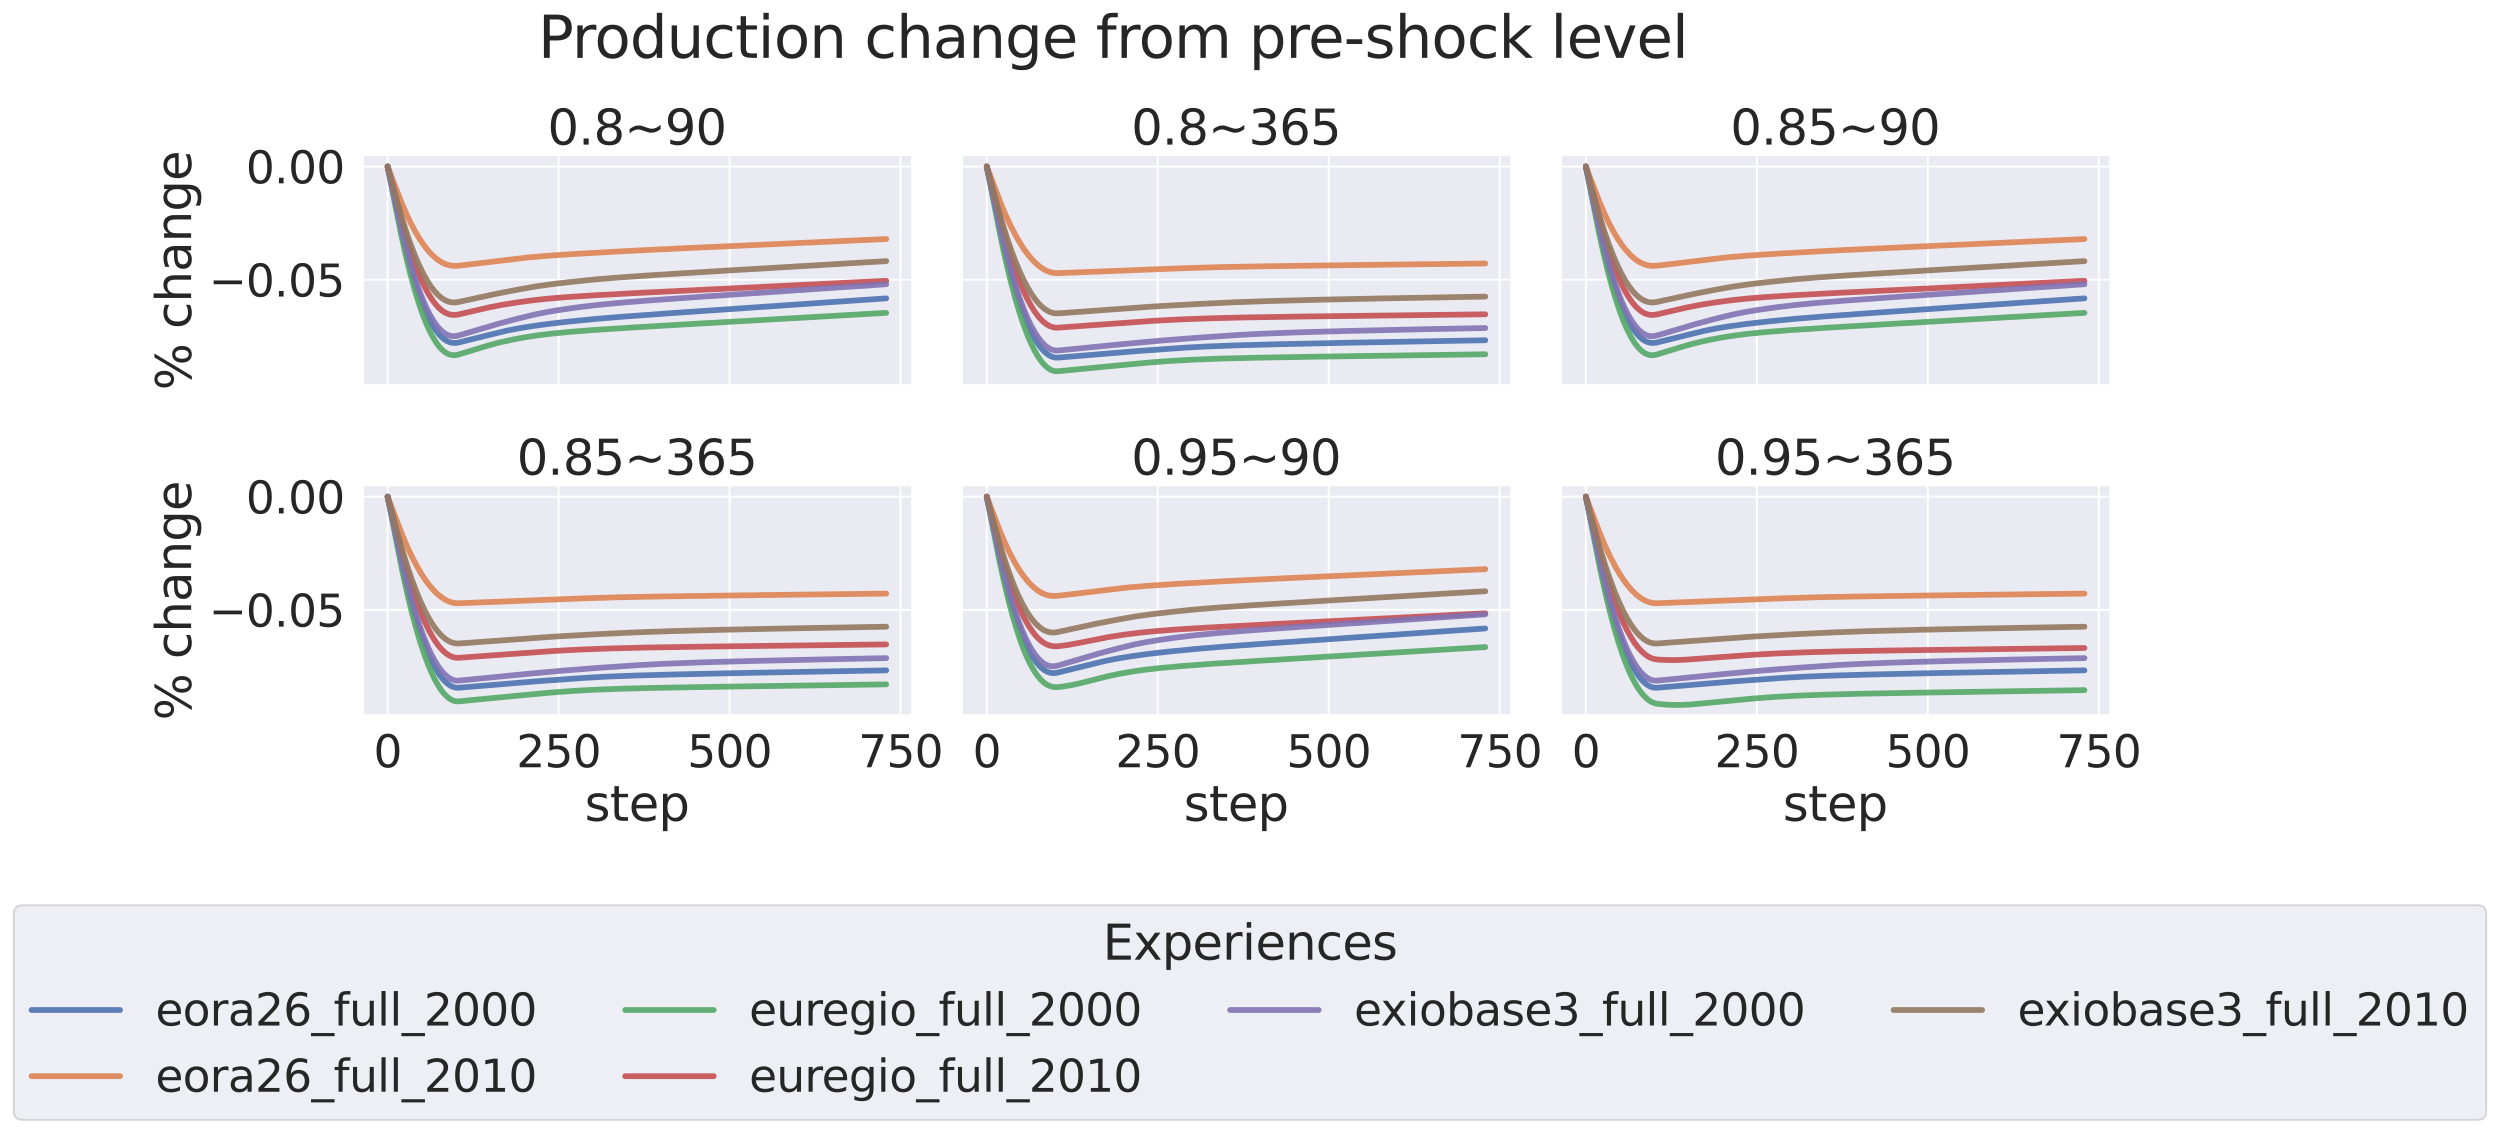 <?xml version="1.0" encoding="utf-8" standalone="no"?>
<!DOCTYPE svg PUBLIC "-//W3C//DTD SVG 1.1//EN"
  "http://www.w3.org/Graphics/SVG/1.1/DTD/svg11.dtd">
<svg xmlns:xlink="http://www.w3.org/1999/xlink" width="1304.438pt" height="591.517pt" viewBox="0 0 1304.438 591.517" xmlns="http://www.w3.org/2000/svg" version="1.1">
 <defs>
  <style type="text/css">*{stroke-linejoin: round; stroke-linecap: butt}</style>
 </defs>
 <g id="figure_1">
  <g id="patch_1">
   <path d="M 0 591.517 
L 1304.438 591.517 
L 1304.438 -0 
L 0 -0 
z
" style="fill: #ffffff"/>
  </g>
  <g id="axes_1">
   <g id="patch_2">
    <path d="M 189.25 201.042 
L 475.405 201.042 
L 475.405 81.456 
L 189.25 81.456 
z
" style="fill: #eaeaf2"/>
   </g>
   <g id="matplotlib.axis_1">
    <g id="xtick_1">
     <g id="line2d_1">
      <path d="M 202.257 201.042 
L 202.257 81.456 
" clip-path="url(#p935efd52c6)" style="fill: none; stroke: #ffffff; stroke-linecap: round"/>
     </g>
    </g>
    <g id="xtick_2">
     <g id="line2d_2">
      <path d="M 291.469 201.042 
L 291.469 81.456 
" clip-path="url(#p935efd52c6)" style="fill: none; stroke: #ffffff; stroke-linecap: round"/>
     </g>
    </g>
    <g id="xtick_3">
     <g id="line2d_3">
      <path d="M 380.68 201.042 
L 380.68 81.456 
" clip-path="url(#p935efd52c6)" style="fill: none; stroke: #ffffff; stroke-linecap: round"/>
     </g>
    </g>
    <g id="xtick_4">
     <g id="line2d_4">
      <path d="M 469.891 201.042 
L 469.891 81.456 
" clip-path="url(#p935efd52c6)" style="fill: none; stroke: #ffffff; stroke-linecap: round"/>
     </g>
    </g>
   </g>
   <g id="matplotlib.axis_2">
    <g id="ytick_1">
     <g id="line2d_5">
      <path d="M 189.25 145.958 
L 475.405 145.958 
" clip-path="url(#p935efd52c6)" style="fill: none; stroke: #ffffff; stroke-linecap: round"/>
     </g>
     <g id="text_1">
      <!-- −0.05 -->
      <g style="fill: #262626" transform="translate(108.96 154.734) scale(0.231 -0.231)">
       <defs>
        <path id="DejaVuSans-2212" d="M 678 2272 
L 4684 2272 
L 4684 1741 
L 678 1741 
L 678 2272 
z
" transform="scale(0.016)"/>
        <path id="DejaVuSans-30" d="M 2034 4250 
Q 1547 4250 1301 3770 
Q 1056 3291 1056 2328 
Q 1056 1369 1301 889 
Q 1547 409 2034 409 
Q 2525 409 2770 889 
Q 3016 1369 3016 2328 
Q 3016 3291 2770 3770 
Q 2525 4250 2034 4250 
z
M 2034 4750 
Q 2819 4750 3233 4129 
Q 3647 3509 3647 2328 
Q 3647 1150 3233 529 
Q 2819 -91 2034 -91 
Q 1250 -91 836 529 
Q 422 1150 422 2328 
Q 422 3509 836 4129 
Q 1250 4750 2034 4750 
z
" transform="scale(0.016)"/>
        <path id="DejaVuSans-2e" d="M 684 794 
L 1344 794 
L 1344 0 
L 684 0 
L 684 794 
z
" transform="scale(0.016)"/>
        <path id="DejaVuSans-35" d="M 691 4666 
L 3169 4666 
L 3169 4134 
L 1269 4134 
L 1269 2991 
Q 1406 3038 1543 3061 
Q 1681 3084 1819 3084 
Q 2600 3084 3056 2656 
Q 3513 2228 3513 1497 
Q 3513 744 3044 326 
Q 2575 -91 1722 -91 
Q 1428 -91 1123 -41 
Q 819 9 494 109 
L 494 744 
Q 775 591 1075 516 
Q 1375 441 1709 441 
Q 2250 441 2565 725 
Q 2881 1009 2881 1497 
Q 2881 1984 2565 2268 
Q 2250 2553 1709 2553 
Q 1456 2553 1204 2497 
Q 953 2441 691 2322 
L 691 4666 
z
" transform="scale(0.016)"/>
       </defs>
       <use xlink:href="#DejaVuSans-2212"/>
       <use xlink:href="#DejaVuSans-30" x="83.789"/>
       <use xlink:href="#DejaVuSans-2e" x="147.412"/>
       <use xlink:href="#DejaVuSans-30" x="179.199"/>
       <use xlink:href="#DejaVuSans-35" x="242.822"/>
      </g>
     </g>
    </g>
    <g id="ytick_2">
     <g id="line2d_6">
      <path d="M 189.25 86.892 
L 475.405 86.892 
" clip-path="url(#p935efd52c6)" style="fill: none; stroke: #ffffff; stroke-linecap: round"/>
     </g>
     <g id="text_2">
      <!-- 0.00 -->
      <g style="fill: #262626" transform="translate(128.317 95.668) scale(0.231 -0.231)">
       <use xlink:href="#DejaVuSans-30"/>
       <use xlink:href="#DejaVuSans-2e" x="63.623"/>
       <use xlink:href="#DejaVuSans-30" x="95.41"/>
       <use xlink:href="#DejaVuSans-30" x="159.033"/>
      </g>
     </g>
    </g>
    <g id="text_3">
     <!-- % change -->
     <g style="fill: #262626" transform="translate(99.719 203.597) rotate(-90) scale(0.252 -0.252)">
      <defs>
       <path id="DejaVuSans-25" d="M 4653 2053 
Q 4381 2053 4226 1822 
Q 4072 1591 4072 1178 
Q 4072 772 4226 539 
Q 4381 306 4653 306 
Q 4919 306 5073 539 
Q 5228 772 5228 1178 
Q 5228 1588 5073 1820 
Q 4919 2053 4653 2053 
z
M 4653 2450 
Q 5147 2450 5437 2106 
Q 5728 1763 5728 1178 
Q 5728 594 5436 251 
Q 5144 -91 4653 -91 
Q 4153 -91 3862 251 
Q 3572 594 3572 1178 
Q 3572 1766 3864 2108 
Q 4156 2450 4653 2450 
z
M 1428 4353 
Q 1159 4353 1004 4120 
Q 850 3888 850 3481 
Q 850 3069 1003 2837 
Q 1156 2606 1428 2606 
Q 1700 2606 1854 2837 
Q 2009 3069 2009 3481 
Q 2009 3884 1853 4118 
Q 1697 4353 1428 4353 
z
M 4250 4750 
L 4750 4750 
L 1831 -91 
L 1331 -91 
L 4250 4750 
z
M 1428 4750 
Q 1922 4750 2215 4408 
Q 2509 4066 2509 3481 
Q 2509 2891 2217 2550 
Q 1925 2209 1428 2209 
Q 931 2209 642 2551 
Q 353 2894 353 3481 
Q 353 4063 643 4406 
Q 934 4750 1428 4750 
z
" transform="scale(0.016)"/>
       <path id="DejaVuSans-20" transform="scale(0.016)"/>
       <path id="DejaVuSans-63" d="M 3122 3366 
L 3122 2828 
Q 2878 2963 2633 3030 
Q 2388 3097 2138 3097 
Q 1578 3097 1268 2742 
Q 959 2388 959 1747 
Q 959 1106 1268 751 
Q 1578 397 2138 397 
Q 2388 397 2633 464 
Q 2878 531 3122 666 
L 3122 134 
Q 2881 22 2623 -34 
Q 2366 -91 2075 -91 
Q 1284 -91 818 406 
Q 353 903 353 1747 
Q 353 2603 823 3093 
Q 1294 3584 2113 3584 
Q 2378 3584 2631 3529 
Q 2884 3475 3122 3366 
z
" transform="scale(0.016)"/>
       <path id="DejaVuSans-68" d="M 3513 2113 
L 3513 0 
L 2938 0 
L 2938 2094 
Q 2938 2591 2744 2837 
Q 2550 3084 2163 3084 
Q 1697 3084 1428 2787 
Q 1159 2491 1159 1978 
L 1159 0 
L 581 0 
L 581 4863 
L 1159 4863 
L 1159 2956 
Q 1366 3272 1645 3428 
Q 1925 3584 2291 3584 
Q 2894 3584 3203 3211 
Q 3513 2838 3513 2113 
z
" transform="scale(0.016)"/>
       <path id="DejaVuSans-61" d="M 2194 1759 
Q 1497 1759 1228 1600 
Q 959 1441 959 1056 
Q 959 750 1161 570 
Q 1363 391 1709 391 
Q 2188 391 2477 730 
Q 2766 1069 2766 1631 
L 2766 1759 
L 2194 1759 
z
M 3341 1997 
L 3341 0 
L 2766 0 
L 2766 531 
Q 2569 213 2275 61 
Q 1981 -91 1556 -91 
Q 1019 -91 701 211 
Q 384 513 384 1019 
Q 384 1609 779 1909 
Q 1175 2209 1959 2209 
L 2766 2209 
L 2766 2266 
Q 2766 2663 2505 2880 
Q 2244 3097 1772 3097 
Q 1472 3097 1187 3025 
Q 903 2953 641 2809 
L 641 3341 
Q 956 3463 1253 3523 
Q 1550 3584 1831 3584 
Q 2591 3584 2966 3190 
Q 3341 2797 3341 1997 
z
" transform="scale(0.016)"/>
       <path id="DejaVuSans-6e" d="M 3513 2113 
L 3513 0 
L 2938 0 
L 2938 2094 
Q 2938 2591 2744 2837 
Q 2550 3084 2163 3084 
Q 1697 3084 1428 2787 
Q 1159 2491 1159 1978 
L 1159 0 
L 581 0 
L 581 3500 
L 1159 3500 
L 1159 2956 
Q 1366 3272 1645 3428 
Q 1925 3584 2291 3584 
Q 2894 3584 3203 3211 
Q 3513 2838 3513 2113 
z
" transform="scale(0.016)"/>
       <path id="DejaVuSans-67" d="M 2906 1791 
Q 2906 2416 2648 2759 
Q 2391 3103 1925 3103 
Q 1463 3103 1205 2759 
Q 947 2416 947 1791 
Q 947 1169 1205 825 
Q 1463 481 1925 481 
Q 2391 481 2648 825 
Q 2906 1169 2906 1791 
z
M 3481 434 
Q 3481 -459 3084 -895 
Q 2688 -1331 1869 -1331 
Q 1566 -1331 1297 -1286 
Q 1028 -1241 775 -1147 
L 775 -588 
Q 1028 -725 1275 -790 
Q 1522 -856 1778 -856 
Q 2344 -856 2625 -561 
Q 2906 -266 2906 331 
L 2906 616 
Q 2728 306 2450 153 
Q 2172 0 1784 0 
Q 1141 0 747 490 
Q 353 981 353 1791 
Q 353 2603 747 3093 
Q 1141 3584 1784 3584 
Q 2172 3584 2450 3431 
Q 2728 3278 2906 2969 
L 2906 3500 
L 3481 3500 
L 3481 434 
z
" transform="scale(0.016)"/>
       <path id="DejaVuSans-65" d="M 3597 1894 
L 3597 1613 
L 953 1613 
Q 991 1019 1311 708 
Q 1631 397 2203 397 
Q 2534 397 2845 478 
Q 3156 559 3463 722 
L 3463 178 
Q 3153 47 2828 -22 
Q 2503 -91 2169 -91 
Q 1331 -91 842 396 
Q 353 884 353 1716 
Q 353 2575 817 3079 
Q 1281 3584 2069 3584 
Q 2775 3584 3186 3129 
Q 3597 2675 3597 1894 
z
M 3022 2063 
Q 3016 2534 2758 2815 
Q 2500 3097 2075 3097 
Q 1594 3097 1305 2825 
Q 1016 2553 972 2059 
L 3022 2063 
z
" transform="scale(0.016)"/>
      </defs>
      <use xlink:href="#DejaVuSans-25"/>
      <use xlink:href="#DejaVuSans-20" x="95.02"/>
      <use xlink:href="#DejaVuSans-63" x="126.807"/>
      <use xlink:href="#DejaVuSans-68" x="181.787"/>
      <use xlink:href="#DejaVuSans-61" x="245.166"/>
      <use xlink:href="#DejaVuSans-6e" x="306.445"/>
      <use xlink:href="#DejaVuSans-67" x="369.824"/>
      <use xlink:href="#DejaVuSans-65" x="433.301"/>
     </g>
    </g>
   </g>
   <g id="PolyCollection_1"/>
   <g id="PolyCollection_2"/>
   <g id="PolyCollection_3"/>
   <g id="PolyCollection_4"/>
   <g id="PolyCollection_5"/>
   <g id="PolyCollection_6"/>
   <g id="line2d_7">
    <path d="M 202.257 86.892 
L 205.469 102.157 
L 209.394 120.376 
L 211.892 130.799 
L 214.033 138.892 
L 216.174 146.215 
L 218.316 152.776 
L 220.457 158.582 
L 222.241 162.848 
L 224.025 166.599 
L 225.809 169.84 
L 227.594 172.574 
L 229.021 174.4 
L 230.448 175.913 
L 231.876 177.116 
L 233.303 178.013 
L 234.73 178.609 
L 236.158 178.906 
L 237.585 178.943 
L 239.013 178.769 
L 242.224 177.979 
L 263.992 172.629 
L 270.058 171.422 
L 277.195 170.245 
L 286.116 169.019 
L 296.822 167.788 
L 311.452 166.345 
L 325.012 165.23 
L 352.133 163.255 
L 429.568 157.925 
L 462.398 155.674 
L 462.398 155.674 
" clip-path="url(#p935efd52c6)" style="fill: none; stroke: #4c72b0; stroke-opacity: 0.9; stroke-width: 3; stroke-linecap: round"/>
   </g>
   <g id="line2d_8">
    <path d="M 202.257 86.892 
L 204.755 93.445 
L 209.394 105.474 
L 211.892 111.3 
L 214.39 116.549 
L 216.888 121.226 
L 219.029 124.785 
L 221.17 127.93 
L 223.311 130.665 
L 225.452 132.994 
L 227.237 134.626 
L 229.021 135.979 
L 230.805 137.056 
L 232.589 137.86 
L 234.374 138.401 
L 236.158 138.684 
L 237.942 138.735 
L 240.083 138.551 
L 275.768 134.306 
L 286.83 133.369 
L 302.174 132.371 
L 328.224 130.904 
L 361.411 129.313 
L 462.398 124.722 
L 462.398 124.722 
" clip-path="url(#p935efd52c6)" style="fill: none; stroke: #dd8452; stroke-opacity: 0.9; stroke-width: 3; stroke-linecap: round"/>
   </g>
   <g id="line2d_9">
    <path d="M 202.257 86.892 
L 204.042 95.916 
L 209.038 121.092 
L 211.535 132.446 
L 214.033 142.659 
L 216.174 150.516 
L 218.316 157.552 
L 220.457 163.775 
L 222.241 168.345 
L 224.025 172.358 
L 225.809 175.819 
L 227.594 178.732 
L 229.021 180.672 
L 230.448 182.267 
L 231.876 183.522 
L 233.303 184.439 
L 234.73 185.026 
L 236.158 185.3 
L 237.585 185.304 
L 239.013 185.063 
L 241.867 184.185 
L 254.714 180.264 
L 260.78 178.665 
L 266.847 177.303 
L 273.27 176.09 
L 280.05 175.032 
L 287.187 174.148 
L 296.465 173.236 
L 308.597 172.275 
L 327.51 171.025 
L 364.622 168.838 
L 462.398 163.238 
L 462.398 163.238 
" clip-path="url(#p935efd52c6)" style="fill: none; stroke: #55a868; stroke-opacity: 0.9; stroke-width: 3; stroke-linecap: round"/>
   </g>
   <g id="line2d_10">
    <path d="M 202.257 86.892 
L 204.042 93.99 
L 209.038 113.796 
L 211.535 122.729 
L 214.033 130.765 
L 216.174 136.946 
L 218.316 142.482 
L 220.457 147.377 
L 222.241 150.971 
L 224.025 154.127 
L 225.809 156.849 
L 227.594 159.138 
L 229.021 160.663 
L 230.448 161.917 
L 231.876 162.903 
L 233.303 163.625 
L 234.73 164.088 
L 236.158 164.306 
L 237.585 164.316 
L 239.013 164.134 
L 242.581 163.293 
L 255.427 160.329 
L 262.208 159.023 
L 269.701 157.811 
L 278.266 156.66 
L 286.473 155.779 
L 296.465 154.967 
L 310.738 154.047 
L 334.29 152.783 
L 399.236 149.6 
L 462.398 146.517 
L 462.398 146.517 
" clip-path="url(#p935efd52c6)" style="fill: none; stroke: #c44e52; stroke-opacity: 0.9; stroke-width: 3; stroke-linecap: round"/>
   </g>
   <g id="line2d_11">
    <path d="M 202.257 86.892 
L 204.755 98.342 
L 209.394 119.183 
L 211.892 129.222 
L 214.39 138.244 
L 216.531 145.176 
L 218.672 151.375 
L 220.813 156.848 
L 222.598 160.859 
L 224.382 164.373 
L 226.166 167.395 
L 227.95 169.928 
L 229.378 171.604 
L 230.805 172.971 
L 232.233 174.031 
L 233.66 174.787 
L 235.087 175.243 
L 236.515 175.412 
L 237.942 175.335 
L 239.369 175.037 
L 260.066 168.938 
L 270.415 166.188 
L 279.336 164.026 
L 285.046 162.879 
L 292.183 161.681 
L 301.817 160.308 
L 311.809 159.121 
L 322.871 158.036 
L 337.859 156.824 
L 365.336 154.862 
L 446.697 149.367 
L 462.398 148.31 
L 462.398 148.31 
" clip-path="url(#p935efd52c6)" style="fill: none; stroke: #8172b3; stroke-opacity: 0.9; stroke-width: 3; stroke-linecap: round"/>
   </g>
   <g id="line2d_12">
    <path d="M 202.257 86.892 
L 205.469 98.641 
L 209.394 112.654 
L 211.892 120.669 
L 214.39 127.878 
L 216.531 133.421 
L 218.672 138.383 
L 220.813 142.769 
L 222.955 146.583 
L 224.739 149.33 
L 226.523 151.685 
L 228.307 153.654 
L 230.091 155.237 
L 231.519 156.229 
L 232.946 156.978 
L 234.374 157.487 
L 235.801 157.759 
L 237.228 157.811 
L 239.013 157.615 
L 243.295 156.671 
L 258.996 153.291 
L 271.129 150.925 
L 279.693 149.446 
L 287.9 148.28 
L 297.892 147.093 
L 311.452 145.718 
L 323.228 144.753 
L 341.784 143.479 
L 378.896 141.198 
L 462.398 136.253 
L 462.398 136.253 
" clip-path="url(#p935efd52c6)" style="fill: none; stroke: #937860; stroke-opacity: 0.9; stroke-width: 3; stroke-linecap: round"/>
   </g>
   <g id="patch_3">
    <path d="M 189.25 201.042 
L 189.25 81.456 
" style="fill: none; stroke: #ffffff; stroke-width: 1.25; stroke-linejoin: miter; stroke-linecap: square"/>
   </g>
   <g id="patch_4">
    <path d="M 189.25 201.042 
L 475.405 201.042 
" style="fill: none; stroke: #ffffff; stroke-width: 1.25; stroke-linejoin: miter; stroke-linecap: square"/>
   </g>
   <g id="text_4">
    <!-- 0.8~90 -->
    <g style="fill: #262626" transform="translate(285.698 75.456) scale(0.252 -0.252)">
     <defs>
      <path id="DejaVuSans-38" d="M 2034 2216 
Q 1584 2216 1326 1975 
Q 1069 1734 1069 1313 
Q 1069 891 1326 650 
Q 1584 409 2034 409 
Q 2484 409 2743 651 
Q 3003 894 3003 1313 
Q 3003 1734 2745 1975 
Q 2488 2216 2034 2216 
z
M 1403 2484 
Q 997 2584 770 2862 
Q 544 3141 544 3541 
Q 544 4100 942 4425 
Q 1341 4750 2034 4750 
Q 2731 4750 3128 4425 
Q 3525 4100 3525 3541 
Q 3525 3141 3298 2862 
Q 3072 2584 2669 2484 
Q 3125 2378 3379 2068 
Q 3634 1759 3634 1313 
Q 3634 634 3220 271 
Q 2806 -91 2034 -91 
Q 1263 -91 848 271 
Q 434 634 434 1313 
Q 434 1759 690 2068 
Q 947 2378 1403 2484 
z
M 1172 3481 
Q 1172 3119 1398 2916 
Q 1625 2713 2034 2713 
Q 2441 2713 2670 2916 
Q 2900 3119 2900 3481 
Q 2900 3844 2670 4047 
Q 2441 4250 2034 4250 
Q 1625 4250 1398 4047 
Q 1172 3844 1172 3481 
z
" transform="scale(0.016)"/>
      <path id="DejaVuSans-7e" d="M 4684 2553 
L 4684 1997 
Q 4356 1750 4076 1644 
Q 3797 1538 3494 1538 
Q 3150 1538 2694 1722 
Q 2659 1734 2644 1741 
Q 2622 1750 2575 1766 
Q 2091 1959 1797 1959 
Q 1522 1959 1253 1839 
Q 984 1719 678 1459 
L 678 2016 
Q 1006 2263 1286 2370 
Q 1566 2478 1869 2478 
Q 2213 2478 2672 2291 
Q 2703 2278 2719 2272 
Q 2744 2263 2788 2247 
Q 3272 2053 3566 2053 
Q 3834 2053 4098 2172 
Q 4363 2291 4684 2553 
z
" transform="scale(0.016)"/>
      <path id="DejaVuSans-39" d="M 703 97 
L 703 672 
Q 941 559 1184 500 
Q 1428 441 1663 441 
Q 2288 441 2617 861 
Q 2947 1281 2994 2138 
Q 2813 1869 2534 1725 
Q 2256 1581 1919 1581 
Q 1219 1581 811 2004 
Q 403 2428 403 3163 
Q 403 3881 828 4315 
Q 1253 4750 1959 4750 
Q 2769 4750 3195 4129 
Q 3622 3509 3622 2328 
Q 3622 1225 3098 567 
Q 2575 -91 1691 -91 
Q 1453 -91 1209 -44 
Q 966 3 703 97 
z
M 1959 2075 
Q 2384 2075 2632 2365 
Q 2881 2656 2881 3163 
Q 2881 3666 2632 3958 
Q 2384 4250 1959 4250 
Q 1534 4250 1286 3958 
Q 1038 3666 1038 3163 
Q 1038 2656 1286 2365 
Q 1534 2075 1959 2075 
z
" transform="scale(0.016)"/>
     </defs>
     <use xlink:href="#DejaVuSans-30"/>
     <use xlink:href="#DejaVuSans-2e" x="63.623"/>
     <use xlink:href="#DejaVuSans-38" x="95.41"/>
     <use xlink:href="#DejaVuSans-7e" x="159.033"/>
     <use xlink:href="#DejaVuSans-39" x="242.822"/>
     <use xlink:href="#DejaVuSans-30" x="306.445"/>
    </g>
   </g>
  </g>
  <g id="axes_2">
   <g id="patch_5">
    <path d="M 501.853 201.042 
L 788.007 201.042 
L 788.007 81.456 
L 501.853 81.456 
z
" style="fill: #eaeaf2"/>
   </g>
   <g id="matplotlib.axis_3">
    <g id="xtick_5">
     <g id="line2d_13">
      <path d="M 514.86 201.042 
L 514.86 81.456 
" clip-path="url(#p5f068cf8d3)" style="fill: none; stroke: #ffffff; stroke-linecap: round"/>
     </g>
    </g>
    <g id="xtick_6">
     <g id="line2d_14">
      <path d="M 604.071 201.042 
L 604.071 81.456 
" clip-path="url(#p5f068cf8d3)" style="fill: none; stroke: #ffffff; stroke-linecap: round"/>
     </g>
    </g>
    <g id="xtick_7">
     <g id="line2d_15">
      <path d="M 693.283 201.042 
L 693.283 81.456 
" clip-path="url(#p5f068cf8d3)" style="fill: none; stroke: #ffffff; stroke-linecap: round"/>
     </g>
    </g>
    <g id="xtick_8">
     <g id="line2d_16">
      <path d="M 782.494 201.042 
L 782.494 81.456 
" clip-path="url(#p5f068cf8d3)" style="fill: none; stroke: #ffffff; stroke-linecap: round"/>
     </g>
    </g>
   </g>
   <g id="matplotlib.axis_4">
    <g id="ytick_3">
     <g id="line2d_17">
      <path d="M 501.853 145.958 
L 788.007 145.958 
" clip-path="url(#p5f068cf8d3)" style="fill: none; stroke: #ffffff; stroke-linecap: round"/>
     </g>
    </g>
    <g id="ytick_4">
     <g id="line2d_18">
      <path d="M 501.853 86.892 
L 788.007 86.892 
" clip-path="url(#p5f068cf8d3)" style="fill: none; stroke: #ffffff; stroke-linecap: round"/>
     </g>
    </g>
   </g>
   <g id="PolyCollection_7"/>
   <g id="PolyCollection_8"/>
   <g id="PolyCollection_9"/>
   <g id="PolyCollection_10"/>
   <g id="PolyCollection_11"/>
   <g id="PolyCollection_12"/>
   <g id="line2d_19">
    <path d="M 514.86 86.892 
L 517.715 100.518 
L 522.354 122.378 
L 524.852 133.001 
L 527.349 142.657 
L 529.847 151.348 
L 531.988 158.032 
L 534.13 164.01 
L 536.271 169.284 
L 538.055 173.142 
L 539.839 176.514 
L 541.623 179.399 
L 543.408 181.799 
L 544.835 183.37 
L 546.262 184.631 
L 547.69 185.584 
L 549.117 186.228 
L 550.544 186.563 
L 551.972 186.604 
L 594.436 183.098 
L 618.345 181.405 
L 629.05 180.817 
L 644.038 180.243 
L 666.162 179.63 
L 706.129 178.778 
L 775 177.529 
L 775 177.529 
" clip-path="url(#p5f068cf8d3)" style="fill: none; stroke: #4c72b0; stroke-opacity: 0.9; stroke-width: 3; stroke-linecap: round"/>
   </g>
   <g id="line2d_20">
    <path d="M 514.86 86.892 
L 517.001 92.514 
L 522.711 107.433 
L 525.208 113.268 
L 527.706 118.57 
L 530.204 123.339 
L 532.345 127.003 
L 534.486 130.278 
L 536.627 133.163 
L 538.769 135.66 
L 540.91 137.769 
L 542.694 139.231 
L 544.478 140.425 
L 546.262 141.351 
L 548.047 142.009 
L 549.831 142.4 
L 551.615 142.526 
L 555.897 142.363 
L 616.204 139.992 
L 636.544 139.365 
L 659.739 138.943 
L 712.195 138.231 
L 775 137.479 
L 775 137.479 
" clip-path="url(#p5f068cf8d3)" style="fill: none; stroke: #dd8452; stroke-opacity: 0.9; stroke-width: 3; stroke-linecap: round"/>
   </g>
   <g id="line2d_21">
    <path d="M 514.86 86.892 
L 516.644 95.937 
L 522.354 124.921 
L 524.852 136.319 
L 527.349 146.677 
L 529.847 155.997 
L 531.988 163.161 
L 534.13 169.567 
L 536.271 175.217 
L 538.055 179.349 
L 539.839 182.957 
L 541.623 186.042 
L 543.051 188.135 
L 544.478 189.895 
L 545.905 191.322 
L 547.333 192.416 
L 548.76 193.179 
L 549.831 193.534 
L 550.901 193.704 
L 552.329 193.672 
L 574.096 191.565 
L 599.432 189.178 
L 610.851 188.31 
L 622.27 187.672 
L 636.187 187.134 
L 654.03 186.677 
L 685.432 186.125 
L 775 184.845 
L 775 184.845 
" clip-path="url(#p5f068cf8d3)" style="fill: none; stroke: #55a868; stroke-opacity: 0.9; stroke-width: 3; stroke-linecap: round"/>
   </g>
   <g id="line2d_22">
    <path d="M 514.86 86.892 
L 516.644 94.007 
L 522.354 116.813 
L 524.852 125.784 
L 527.349 133.937 
L 529.847 141.275 
L 531.988 146.916 
L 534.13 151.961 
L 536.271 156.41 
L 538.055 159.663 
L 539.839 162.505 
L 541.623 164.935 
L 543.408 166.955 
L 544.835 168.276 
L 546.262 169.335 
L 547.69 170.132 
L 549.117 170.669 
L 550.544 170.946 
L 551.972 170.978 
L 573.383 169.424 
L 602.287 167.369 
L 615.847 166.654 
L 630.835 166.103 
L 650.104 165.617 
L 681.507 165.131 
L 775 163.995 
L 775 163.995 
" clip-path="url(#p5f068cf8d3)" style="fill: none; stroke: #c44e52; stroke-opacity: 0.9; stroke-width: 3; stroke-linecap: round"/>
   </g>
   <g id="line2d_23">
    <path d="M 514.86 86.892 
L 517.358 98.384 
L 522.354 121.111 
L 524.852 131.341 
L 527.349 140.639 
L 529.847 149.006 
L 531.988 155.44 
L 534.13 161.195 
L 536.271 166.27 
L 538.055 169.983 
L 539.839 173.226 
L 541.623 176 
L 543.408 178.307 
L 544.835 179.816 
L 546.262 181.026 
L 547.69 181.938 
L 549.117 182.552 
L 550.544 182.869 
L 551.972 182.894 
L 589.797 179.168 
L 606.212 177.684 
L 625.482 176.184 
L 646.536 174.756 
L 659.025 174.114 
L 677.581 173.403 
L 701.49 172.725 
L 742.527 171.791 
L 775 171.153 
L 775 171.153 
" clip-path="url(#p5f068cf8d3)" style="fill: none; stroke: #8172b3; stroke-opacity: 0.9; stroke-width: 3; stroke-linecap: round"/>
   </g>
   <g id="line2d_24">
    <path d="M 514.86 86.892 
L 517.715 97.38 
L 522.354 114.179 
L 524.852 122.335 
L 527.349 129.75 
L 529.847 136.425 
L 531.988 141.558 
L 534.13 146.15 
L 536.271 150.202 
L 538.055 153.167 
L 539.839 155.758 
L 541.623 157.976 
L 543.408 159.822 
L 545.192 161.296 
L 546.619 162.208 
L 548.047 162.882 
L 549.474 163.319 
L 550.901 163.52 
L 552.329 163.493 
L 601.93 159.918 
L 623.341 158.704 
L 644.395 157.71 
L 662.237 157.08 
L 690.071 156.342 
L 722.901 155.671 
L 775 154.759 
L 775 154.759 
" clip-path="url(#p5f068cf8d3)" style="fill: none; stroke: #937860; stroke-opacity: 0.9; stroke-width: 3; stroke-linecap: round"/>
   </g>
   <g id="patch_6">
    <path d="M 501.853 201.042 
L 501.853 81.456 
" style="fill: none; stroke: #ffffff; stroke-width: 1.25; stroke-linejoin: miter; stroke-linecap: square"/>
   </g>
   <g id="patch_7">
    <path d="M 501.853 201.042 
L 788.007 201.042 
" style="fill: none; stroke: #ffffff; stroke-width: 1.25; stroke-linejoin: miter; stroke-linecap: square"/>
   </g>
   <g id="text_5">
    <!-- 0.8~365 -->
    <g style="fill: #262626" transform="translate(590.283 75.456) scale(0.252 -0.252)">
     <defs>
      <path id="DejaVuSans-33" d="M 2597 2516 
Q 3050 2419 3304 2112 
Q 3559 1806 3559 1356 
Q 3559 666 3084 287 
Q 2609 -91 1734 -91 
Q 1441 -91 1130 -33 
Q 819 25 488 141 
L 488 750 
Q 750 597 1062 519 
Q 1375 441 1716 441 
Q 2309 441 2620 675 
Q 2931 909 2931 1356 
Q 2931 1769 2642 2001 
Q 2353 2234 1838 2234 
L 1294 2234 
L 1294 2753 
L 1863 2753 
Q 2328 2753 2575 2939 
Q 2822 3125 2822 3475 
Q 2822 3834 2567 4026 
Q 2313 4219 1838 4219 
Q 1578 4219 1281 4162 
Q 984 4106 628 3988 
L 628 4550 
Q 988 4650 1302 4700 
Q 1616 4750 1894 4750 
Q 2613 4750 3031 4423 
Q 3450 4097 3450 3541 
Q 3450 3153 3228 2886 
Q 3006 2619 2597 2516 
z
" transform="scale(0.016)"/>
      <path id="DejaVuSans-36" d="M 2113 2584 
Q 1688 2584 1439 2293 
Q 1191 2003 1191 1497 
Q 1191 994 1439 701 
Q 1688 409 2113 409 
Q 2538 409 2786 701 
Q 3034 994 3034 1497 
Q 3034 2003 2786 2293 
Q 2538 2584 2113 2584 
z
M 3366 4563 
L 3366 3988 
Q 3128 4100 2886 4159 
Q 2644 4219 2406 4219 
Q 1781 4219 1451 3797 
Q 1122 3375 1075 2522 
Q 1259 2794 1537 2939 
Q 1816 3084 2150 3084 
Q 2853 3084 3261 2657 
Q 3669 2231 3669 1497 
Q 3669 778 3244 343 
Q 2819 -91 2113 -91 
Q 1303 -91 875 529 
Q 447 1150 447 2328 
Q 447 3434 972 4092 
Q 1497 4750 2381 4750 
Q 2619 4750 2861 4703 
Q 3103 4656 3366 4563 
z
" transform="scale(0.016)"/>
     </defs>
     <use xlink:href="#DejaVuSans-30"/>
     <use xlink:href="#DejaVuSans-2e" x="63.623"/>
     <use xlink:href="#DejaVuSans-38" x="95.41"/>
     <use xlink:href="#DejaVuSans-7e" x="159.033"/>
     <use xlink:href="#DejaVuSans-33" x="242.822"/>
     <use xlink:href="#DejaVuSans-36" x="306.445"/>
     <use xlink:href="#DejaVuSans-35" x="370.068"/>
    </g>
   </g>
  </g>
  <g id="axes_3">
   <g id="patch_8">
    <path d="M 814.455 201.042 
L 1100.61 201.042 
L 1100.61 81.456 
L 814.455 81.456 
z
" style="fill: #eaeaf2"/>
   </g>
   <g id="matplotlib.axis_5">
    <g id="xtick_9">
     <g id="line2d_25">
      <path d="M 827.462 201.042 
L 827.462 81.456 
" clip-path="url(#pcc79046b32)" style="fill: none; stroke: #ffffff; stroke-linecap: round"/>
     </g>
    </g>
    <g id="xtick_10">
     <g id="line2d_26">
      <path d="M 916.674 201.042 
L 916.674 81.456 
" clip-path="url(#pcc79046b32)" style="fill: none; stroke: #ffffff; stroke-linecap: round"/>
     </g>
    </g>
    <g id="xtick_11">
     <g id="line2d_27">
      <path d="M 1005.885 201.042 
L 1005.885 81.456 
" clip-path="url(#pcc79046b32)" style="fill: none; stroke: #ffffff; stroke-linecap: round"/>
     </g>
    </g>
    <g id="xtick_12">
     <g id="line2d_28">
      <path d="M 1095.096 201.042 
L 1095.096 81.456 
" clip-path="url(#pcc79046b32)" style="fill: none; stroke: #ffffff; stroke-linecap: round"/>
     </g>
    </g>
   </g>
   <g id="matplotlib.axis_6">
    <g id="ytick_5">
     <g id="line2d_29">
      <path d="M 814.455 145.958 
L 1100.61 145.958 
" clip-path="url(#pcc79046b32)" style="fill: none; stroke: #ffffff; stroke-linecap: round"/>
     </g>
    </g>
    <g id="ytick_6">
     <g id="line2d_30">
      <path d="M 814.455 86.892 
L 1100.61 86.892 
" clip-path="url(#pcc79046b32)" style="fill: none; stroke: #ffffff; stroke-linecap: round"/>
     </g>
    </g>
   </g>
   <g id="PolyCollection_13"/>
   <g id="PolyCollection_14"/>
   <g id="PolyCollection_15"/>
   <g id="PolyCollection_16"/>
   <g id="PolyCollection_17"/>
   <g id="PolyCollection_18"/>
   <g id="line2d_31">
    <path d="M 827.462 86.892 
L 830.674 102.157 
L 834.599 120.376 
L 837.097 130.799 
L 839.238 138.892 
L 841.379 146.215 
L 843.52 152.776 
L 845.661 158.582 
L 847.446 162.848 
L 849.23 166.599 
L 851.014 169.84 
L 852.798 172.574 
L 854.226 174.4 
L 855.653 175.913 
L 857.08 177.116 
L 858.508 178.013 
L 859.935 178.609 
L 861.363 178.906 
L 862.79 178.943 
L 864.217 178.769 
L 867.429 177.979 
L 889.197 172.629 
L 895.263 171.422 
L 902.4 170.245 
L 911.321 169.019 
L 922.026 167.788 
L 936.657 166.345 
L 950.217 165.23 
L 977.337 163.255 
L 1054.773 157.925 
L 1087.603 155.674 
L 1087.603 155.674 
" clip-path="url(#pcc79046b32)" style="fill: none; stroke: #4c72b0; stroke-opacity: 0.9; stroke-width: 3; stroke-linecap: round"/>
   </g>
   <g id="line2d_32">
    <path d="M 827.462 86.892 
L 829.96 93.445 
L 834.599 105.474 
L 837.097 111.3 
L 839.595 116.549 
L 842.093 121.226 
L 844.234 124.785 
L 846.375 127.93 
L 848.516 130.665 
L 850.657 132.994 
L 852.441 134.626 
L 854.226 135.979 
L 856.01 137.056 
L 857.794 137.86 
L 859.578 138.401 
L 861.363 138.684 
L 863.147 138.735 
L 865.288 138.551 
L 900.972 134.306 
L 912.035 133.369 
L 927.379 132.371 
L 953.429 130.904 
L 986.615 129.313 
L 1087.603 124.722 
L 1087.603 124.722 
" clip-path="url(#pcc79046b32)" style="fill: none; stroke: #dd8452; stroke-opacity: 0.9; stroke-width: 3; stroke-linecap: round"/>
   </g>
   <g id="line2d_33">
    <path d="M 827.462 86.892 
L 829.247 95.916 
L 834.242 121.092 
L 836.74 132.446 
L 839.238 142.659 
L 841.379 150.516 
L 843.52 157.552 
L 845.661 163.775 
L 847.446 168.345 
L 849.23 172.358 
L 851.014 175.819 
L 852.798 178.732 
L 854.226 180.672 
L 855.653 182.267 
L 857.08 183.522 
L 858.508 184.439 
L 859.935 185.026 
L 861.363 185.3 
L 862.79 185.304 
L 864.217 185.063 
L 867.072 184.185 
L 879.919 180.264 
L 885.985 178.665 
L 892.051 177.303 
L 898.475 176.09 
L 905.255 175.032 
L 912.392 174.148 
L 921.669 173.236 
L 933.802 172.275 
L 952.715 171.025 
L 989.827 168.838 
L 1087.603 163.238 
L 1087.603 163.238 
" clip-path="url(#pcc79046b32)" style="fill: none; stroke: #55a868; stroke-opacity: 0.9; stroke-width: 3; stroke-linecap: round"/>
   </g>
   <g id="line2d_34">
    <path d="M 827.462 86.892 
L 829.247 93.99 
L 834.242 113.796 
L 836.74 122.729 
L 839.238 130.765 
L 841.379 136.946 
L 843.52 142.482 
L 845.661 147.377 
L 847.446 150.971 
L 849.23 154.127 
L 851.014 156.849 
L 852.798 159.138 
L 854.226 160.663 
L 855.653 161.917 
L 857.08 162.903 
L 858.508 163.625 
L 859.935 164.088 
L 861.363 164.306 
L 862.79 164.316 
L 864.217 164.134 
L 867.786 163.293 
L 880.632 160.329 
L 887.412 159.023 
L 894.906 157.811 
L 903.47 156.66 
L 911.678 155.779 
L 921.669 154.967 
L 935.943 154.047 
L 959.495 152.783 
L 1024.441 149.6 
L 1087.603 146.517 
L 1087.603 146.517 
" clip-path="url(#pcc79046b32)" style="fill: none; stroke: #c44e52; stroke-opacity: 0.9; stroke-width: 3; stroke-linecap: round"/>
   </g>
   <g id="line2d_35">
    <path d="M 827.462 86.892 
L 829.96 98.342 
L 834.599 119.183 
L 837.097 129.222 
L 839.595 138.244 
L 841.736 145.176 
L 843.877 151.375 
L 846.018 156.848 
L 847.803 160.859 
L 849.587 164.373 
L 851.371 167.395 
L 853.155 169.928 
L 854.583 171.604 
L 856.01 172.971 
L 857.437 174.031 
L 858.865 174.787 
L 860.292 175.243 
L 861.719 175.412 
L 863.147 175.335 
L 864.574 175.037 
L 885.271 168.938 
L 895.62 166.188 
L 904.541 164.026 
L 910.25 162.879 
L 917.387 161.681 
L 927.022 160.308 
L 937.014 159.121 
L 948.076 158.036 
L 963.064 156.824 
L 990.541 154.862 
L 1071.901 149.367 
L 1087.603 148.31 
L 1087.603 148.31 
" clip-path="url(#pcc79046b32)" style="fill: none; stroke: #8172b3; stroke-opacity: 0.9; stroke-width: 3; stroke-linecap: round"/>
   </g>
   <g id="line2d_36">
    <path d="M 827.462 86.892 
L 830.674 98.641 
L 834.599 112.654 
L 837.097 120.669 
L 839.595 127.878 
L 841.736 133.421 
L 843.877 138.383 
L 846.018 142.769 
L 848.159 146.583 
L 849.944 149.33 
L 851.728 151.685 
L 853.512 153.654 
L 855.296 155.237 
L 856.724 156.229 
L 858.151 156.978 
L 859.578 157.487 
L 861.006 157.759 
L 862.433 157.811 
L 864.217 157.615 
L 868.5 156.671 
L 884.201 153.291 
L 896.333 150.925 
L 904.898 149.446 
L 913.105 148.28 
L 923.097 147.093 
L 936.657 145.718 
L 948.433 144.753 
L 966.989 143.479 
L 1004.101 141.198 
L 1087.603 136.253 
L 1087.603 136.253 
" clip-path="url(#pcc79046b32)" style="fill: none; stroke: #937860; stroke-opacity: 0.9; stroke-width: 3; stroke-linecap: round"/>
   </g>
   <g id="patch_9">
    <path d="M 814.455 201.042 
L 814.455 81.456 
" style="fill: none; stroke: #ffffff; stroke-width: 1.25; stroke-linejoin: miter; stroke-linecap: square"/>
   </g>
   <g id="patch_10">
    <path d="M 814.455 201.042 
L 1100.61 201.042 
" style="fill: none; stroke: #ffffff; stroke-width: 1.25; stroke-linejoin: miter; stroke-linecap: square"/>
   </g>
   <g id="text_6">
    <!-- 0.85~90 -->
    <g style="fill: #262626" transform="translate(902.886 75.456) scale(0.252 -0.252)">
     <use xlink:href="#DejaVuSans-30"/>
     <use xlink:href="#DejaVuSans-2e" x="63.623"/>
     <use xlink:href="#DejaVuSans-38" x="95.41"/>
     <use xlink:href="#DejaVuSans-35" x="159.033"/>
     <use xlink:href="#DejaVuSans-7e" x="222.656"/>
     <use xlink:href="#DejaVuSans-39" x="306.445"/>
     <use xlink:href="#DejaVuSans-30" x="370.068"/>
    </g>
   </g>
  </g>
  <g id="axes_4">
   <g id="patch_11">
    <path d="M 189.25 373.284 
L 475.405 373.284 
L 475.405 253.698 
L 189.25 253.698 
z
" style="fill: #eaeaf2"/>
   </g>
   <g id="matplotlib.axis_7">
    <g id="xtick_13">
     <g id="line2d_37">
      <path d="M 202.257 373.284 
L 202.257 253.698 
" clip-path="url(#pa5089c8400)" style="fill: none; stroke: #ffffff; stroke-linecap: round"/>
     </g>
     <g id="text_7">
      <!-- 0 -->
      <g style="fill: #262626" transform="translate(194.909 400.336) scale(0.231 -0.231)">
       <use xlink:href="#DejaVuSans-30"/>
      </g>
     </g>
    </g>
    <g id="xtick_14">
     <g id="line2d_38">
      <path d="M 291.469 373.284 
L 291.469 253.698 
" clip-path="url(#pa5089c8400)" style="fill: none; stroke: #ffffff; stroke-linecap: round"/>
     </g>
     <g id="text_8">
      <!-- 250 -->
      <g style="fill: #262626" transform="translate(269.423 400.336) scale(0.231 -0.231)">
       <defs>
        <path id="DejaVuSans-32" d="M 1228 531 
L 3431 531 
L 3431 0 
L 469 0 
L 469 531 
Q 828 903 1448 1529 
Q 2069 2156 2228 2338 
Q 2531 2678 2651 2914 
Q 2772 3150 2772 3378 
Q 2772 3750 2511 3984 
Q 2250 4219 1831 4219 
Q 1534 4219 1204 4116 
Q 875 4013 500 3803 
L 500 4441 
Q 881 4594 1212 4672 
Q 1544 4750 1819 4750 
Q 2544 4750 2975 4387 
Q 3406 4025 3406 3419 
Q 3406 3131 3298 2873 
Q 3191 2616 2906 2266 
Q 2828 2175 2409 1742 
Q 1991 1309 1228 531 
z
" transform="scale(0.016)"/>
       </defs>
       <use xlink:href="#DejaVuSans-32"/>
       <use xlink:href="#DejaVuSans-35" x="63.623"/>
       <use xlink:href="#DejaVuSans-30" x="127.246"/>
      </g>
     </g>
    </g>
    <g id="xtick_15">
     <g id="line2d_39">
      <path d="M 380.68 373.284 
L 380.68 253.698 
" clip-path="url(#pa5089c8400)" style="fill: none; stroke: #ffffff; stroke-linecap: round"/>
     </g>
     <g id="text_9">
      <!-- 500 -->
      <g style="fill: #262626" transform="translate(358.634 400.336) scale(0.231 -0.231)">
       <use xlink:href="#DejaVuSans-35"/>
       <use xlink:href="#DejaVuSans-30" x="63.623"/>
       <use xlink:href="#DejaVuSans-30" x="127.246"/>
      </g>
     </g>
    </g>
    <g id="xtick_16">
     <g id="line2d_40">
      <path d="M 469.891 373.284 
L 469.891 253.698 
" clip-path="url(#pa5089c8400)" style="fill: none; stroke: #ffffff; stroke-linecap: round"/>
     </g>
     <g id="text_10">
      <!-- 750 -->
      <g style="fill: #262626" transform="translate(447.845 400.336) scale(0.231 -0.231)">
       <defs>
        <path id="DejaVuSans-37" d="M 525 4666 
L 3525 4666 
L 3525 4397 
L 1831 0 
L 1172 0 
L 2766 4134 
L 525 4134 
L 525 4666 
z
" transform="scale(0.016)"/>
       </defs>
       <use xlink:href="#DejaVuSans-37"/>
       <use xlink:href="#DejaVuSans-35" x="63.623"/>
       <use xlink:href="#DejaVuSans-30" x="127.246"/>
      </g>
     </g>
    </g>
    <g id="text_11">
     <!-- step -->
     <g style="fill: #262626" transform="translate(305.072 428.289) scale(0.252 -0.252)">
      <defs>
       <path id="DejaVuSans-73" d="M 2834 3397 
L 2834 2853 
Q 2591 2978 2328 3040 
Q 2066 3103 1784 3103 
Q 1356 3103 1142 2972 
Q 928 2841 928 2578 
Q 928 2378 1081 2264 
Q 1234 2150 1697 2047 
L 1894 2003 
Q 2506 1872 2764 1633 
Q 3022 1394 3022 966 
Q 3022 478 2636 193 
Q 2250 -91 1575 -91 
Q 1294 -91 989 -36 
Q 684 19 347 128 
L 347 722 
Q 666 556 975 473 
Q 1284 391 1588 391 
Q 1994 391 2212 530 
Q 2431 669 2431 922 
Q 2431 1156 2273 1281 
Q 2116 1406 1581 1522 
L 1381 1569 
Q 847 1681 609 1914 
Q 372 2147 372 2553 
Q 372 3047 722 3315 
Q 1072 3584 1716 3584 
Q 2034 3584 2315 3537 
Q 2597 3491 2834 3397 
z
" transform="scale(0.016)"/>
       <path id="DejaVuSans-74" d="M 1172 4494 
L 1172 3500 
L 2356 3500 
L 2356 3053 
L 1172 3053 
L 1172 1153 
Q 1172 725 1289 603 
Q 1406 481 1766 481 
L 2356 481 
L 2356 0 
L 1766 0 
Q 1100 0 847 248 
Q 594 497 594 1153 
L 594 3053 
L 172 3053 
L 172 3500 
L 594 3500 
L 594 4494 
L 1172 4494 
z
" transform="scale(0.016)"/>
       <path id="DejaVuSans-70" d="M 1159 525 
L 1159 -1331 
L 581 -1331 
L 581 3500 
L 1159 3500 
L 1159 2969 
Q 1341 3281 1617 3432 
Q 1894 3584 2278 3584 
Q 2916 3584 3314 3078 
Q 3713 2572 3713 1747 
Q 3713 922 3314 415 
Q 2916 -91 2278 -91 
Q 1894 -91 1617 61 
Q 1341 213 1159 525 
z
M 3116 1747 
Q 3116 2381 2855 2742 
Q 2594 3103 2138 3103 
Q 1681 3103 1420 2742 
Q 1159 2381 1159 1747 
Q 1159 1113 1420 752 
Q 1681 391 2138 391 
Q 2594 391 2855 752 
Q 3116 1113 3116 1747 
z
" transform="scale(0.016)"/>
      </defs>
      <use xlink:href="#DejaVuSans-73"/>
      <use xlink:href="#DejaVuSans-74" x="52.1"/>
      <use xlink:href="#DejaVuSans-65" x="91.309"/>
      <use xlink:href="#DejaVuSans-70" x="152.832"/>
     </g>
    </g>
   </g>
   <g id="matplotlib.axis_8">
    <g id="ytick_7">
     <g id="line2d_41">
      <path d="M 189.25 318.2 
L 475.405 318.2 
" clip-path="url(#pa5089c8400)" style="fill: none; stroke: #ffffff; stroke-linecap: round"/>
     </g>
     <g id="text_12">
      <!-- −0.05 -->
      <g style="fill: #262626" transform="translate(108.96 326.976) scale(0.231 -0.231)">
       <use xlink:href="#DejaVuSans-2212"/>
       <use xlink:href="#DejaVuSans-30" x="83.789"/>
       <use xlink:href="#DejaVuSans-2e" x="147.412"/>
       <use xlink:href="#DejaVuSans-30" x="179.199"/>
       <use xlink:href="#DejaVuSans-35" x="242.822"/>
      </g>
     </g>
    </g>
    <g id="ytick_8">
     <g id="line2d_42">
      <path d="M 189.25 259.134 
L 475.405 259.134 
" clip-path="url(#pa5089c8400)" style="fill: none; stroke: #ffffff; stroke-linecap: round"/>
     </g>
     <g id="text_13">
      <!-- 0.00 -->
      <g style="fill: #262626" transform="translate(128.317 267.91) scale(0.231 -0.231)">
       <use xlink:href="#DejaVuSans-30"/>
       <use xlink:href="#DejaVuSans-2e" x="63.623"/>
       <use xlink:href="#DejaVuSans-30" x="95.41"/>
       <use xlink:href="#DejaVuSans-30" x="159.033"/>
      </g>
     </g>
    </g>
    <g id="text_14">
     <!-- % change -->
     <g style="fill: #262626" transform="translate(99.719 375.839) rotate(-90) scale(0.252 -0.252)">
      <use xlink:href="#DejaVuSans-25"/>
      <use xlink:href="#DejaVuSans-20" x="95.02"/>
      <use xlink:href="#DejaVuSans-63" x="126.807"/>
      <use xlink:href="#DejaVuSans-68" x="181.787"/>
      <use xlink:href="#DejaVuSans-61" x="245.166"/>
      <use xlink:href="#DejaVuSans-6e" x="306.445"/>
      <use xlink:href="#DejaVuSans-67" x="369.824"/>
      <use xlink:href="#DejaVuSans-65" x="433.301"/>
     </g>
    </g>
   </g>
   <g id="PolyCollection_19"/>
   <g id="PolyCollection_20"/>
   <g id="PolyCollection_21"/>
   <g id="PolyCollection_22"/>
   <g id="PolyCollection_23"/>
   <g id="PolyCollection_24"/>
   <g id="line2d_43">
    <path d="M 202.257 259.134 
L 205.112 272.76 
L 209.751 294.62 
L 212.249 305.243 
L 214.747 314.899 
L 217.245 323.59 
L 219.386 330.274 
L 221.527 336.252 
L 223.668 341.526 
L 225.452 345.384 
L 227.237 348.756 
L 229.021 351.641 
L 230.805 354.041 
L 232.233 355.612 
L 233.66 356.873 
L 235.087 357.826 
L 236.515 358.47 
L 237.942 358.805 
L 239.369 358.846 
L 281.834 355.34 
L 305.743 353.647 
L 316.448 353.059 
L 331.436 352.485 
L 353.56 351.872 
L 393.527 351.02 
L 462.398 349.771 
L 462.398 349.771 
" clip-path="url(#pa5089c8400)" style="fill: none; stroke: #4c72b0; stroke-opacity: 0.9; stroke-width: 3; stroke-linecap: round"/>
   </g>
   <g id="line2d_44">
    <path d="M 202.257 259.134 
L 204.399 264.756 
L 210.108 279.675 
L 212.606 285.51 
L 215.104 290.812 
L 217.602 295.581 
L 219.743 299.245 
L 221.884 302.52 
L 224.025 305.405 
L 226.166 307.902 
L 228.307 310.011 
L 230.091 311.473 
L 231.876 312.667 
L 233.66 313.593 
L 235.444 314.251 
L 237.228 314.642 
L 239.013 314.768 
L 243.295 314.605 
L 303.602 312.234 
L 323.942 311.607 
L 347.137 311.185 
L 399.593 310.473 
L 462.398 309.721 
L 462.398 309.721 
" clip-path="url(#pa5089c8400)" style="fill: none; stroke: #dd8452; stroke-opacity: 0.9; stroke-width: 3; stroke-linecap: round"/>
   </g>
   <g id="line2d_45">
    <path d="M 202.257 259.134 
L 204.042 268.179 
L 209.751 297.163 
L 212.249 308.561 
L 214.747 318.919 
L 217.245 328.239 
L 219.386 335.403 
L 221.527 341.809 
L 223.668 347.459 
L 225.452 351.591 
L 227.237 355.199 
L 229.021 358.284 
L 230.448 360.377 
L 231.876 362.137 
L 233.303 363.564 
L 234.73 364.658 
L 236.158 365.421 
L 237.228 365.776 
L 238.299 365.946 
L 239.726 365.914 
L 261.494 363.807 
L 286.83 361.42 
L 298.249 360.552 
L 309.668 359.914 
L 323.585 359.376 
L 341.427 358.919 
L 372.83 358.367 
L 462.398 357.087 
L 462.398 357.087 
" clip-path="url(#pa5089c8400)" style="fill: none; stroke: #55a868; stroke-opacity: 0.9; stroke-width: 3; stroke-linecap: round"/>
   </g>
   <g id="line2d_46">
    <path d="M 202.257 259.134 
L 204.042 266.249 
L 209.751 289.055 
L 212.249 298.026 
L 214.747 306.179 
L 217.245 313.517 
L 219.386 319.158 
L 221.527 324.203 
L 223.668 328.652 
L 225.452 331.905 
L 227.237 334.747 
L 229.021 337.177 
L 230.805 339.197 
L 232.233 340.518 
L 233.66 341.577 
L 235.087 342.374 
L 236.515 342.911 
L 237.942 343.188 
L 239.369 343.22 
L 260.78 341.666 
L 289.685 339.611 
L 303.245 338.896 
L 318.232 338.345 
L 337.502 337.859 
L 368.904 337.373 
L 462.398 336.237 
L 462.398 336.237 
" clip-path="url(#pa5089c8400)" style="fill: none; stroke: #c44e52; stroke-opacity: 0.9; stroke-width: 3; stroke-linecap: round"/>
   </g>
   <g id="line2d_47">
    <path d="M 202.257 259.134 
L 204.755 270.626 
L 209.751 293.353 
L 212.249 303.583 
L 214.747 312.881 
L 217.245 321.248 
L 219.386 327.682 
L 221.527 333.437 
L 223.668 338.512 
L 225.452 342.225 
L 227.237 345.468 
L 229.021 348.242 
L 230.805 350.549 
L 232.233 352.058 
L 233.66 353.268 
L 235.087 354.18 
L 236.515 354.794 
L 237.942 355.111 
L 239.369 355.136 
L 277.195 351.41 
L 293.61 349.926 
L 312.88 348.426 
L 333.933 346.998 
L 346.423 346.356 
L 364.979 345.645 
L 388.888 344.967 
L 429.925 344.033 
L 462.398 343.395 
L 462.398 343.395 
" clip-path="url(#pa5089c8400)" style="fill: none; stroke: #8172b3; stroke-opacity: 0.9; stroke-width: 3; stroke-linecap: round"/>
   </g>
   <g id="line2d_48">
    <path d="M 202.257 259.134 
L 205.112 269.622 
L 209.751 286.421 
L 212.249 294.577 
L 214.747 301.992 
L 217.245 308.667 
L 219.386 313.8 
L 221.527 318.392 
L 223.668 322.444 
L 225.452 325.409 
L 227.237 328 
L 229.021 330.218 
L 230.805 332.064 
L 232.589 333.538 
L 234.017 334.45 
L 235.444 335.124 
L 236.871 335.561 
L 238.299 335.762 
L 239.726 335.735 
L 289.328 332.16 
L 310.738 330.946 
L 331.792 329.952 
L 349.635 329.322 
L 377.469 328.584 
L 410.298 327.913 
L 462.398 327.001 
L 462.398 327.001 
" clip-path="url(#pa5089c8400)" style="fill: none; stroke: #937860; stroke-opacity: 0.9; stroke-width: 3; stroke-linecap: round"/>
   </g>
   <g id="patch_12">
    <path d="M 189.25 373.284 
L 189.25 253.698 
" style="fill: none; stroke: #ffffff; stroke-width: 1.25; stroke-linejoin: miter; stroke-linecap: square"/>
   </g>
   <g id="patch_13">
    <path d="M 189.25 373.284 
L 475.405 373.284 
" style="fill: none; stroke: #ffffff; stroke-width: 1.25; stroke-linejoin: miter; stroke-linecap: square"/>
   </g>
   <g id="text_15">
    <!-- 0.85~365 -->
    <g style="fill: #262626" transform="translate(269.664 247.698) scale(0.252 -0.252)">
     <use xlink:href="#DejaVuSans-30"/>
     <use xlink:href="#DejaVuSans-2e" x="63.623"/>
     <use xlink:href="#DejaVuSans-38" x="95.41"/>
     <use xlink:href="#DejaVuSans-35" x="159.033"/>
     <use xlink:href="#DejaVuSans-7e" x="222.656"/>
     <use xlink:href="#DejaVuSans-33" x="306.445"/>
     <use xlink:href="#DejaVuSans-36" x="370.068"/>
     <use xlink:href="#DejaVuSans-35" x="433.691"/>
    </g>
   </g>
  </g>
  <g id="axes_5">
   <g id="patch_14">
    <path d="M 501.853 373.284 
L 788.007 373.284 
L 788.007 253.698 
L 501.853 253.698 
z
" style="fill: #eaeaf2"/>
   </g>
   <g id="matplotlib.axis_9">
    <g id="xtick_17">
     <g id="line2d_49">
      <path d="M 514.86 373.284 
L 514.86 253.698 
" clip-path="url(#p18c035a4a5)" style="fill: none; stroke: #ffffff; stroke-linecap: round"/>
     </g>
     <g id="text_16">
      <!-- 0 -->
      <g style="fill: #262626" transform="translate(507.511 400.336) scale(0.231 -0.231)">
       <use xlink:href="#DejaVuSans-30"/>
      </g>
     </g>
    </g>
    <g id="xtick_18">
     <g id="line2d_50">
      <path d="M 604.071 373.284 
L 604.071 253.698 
" clip-path="url(#p18c035a4a5)" style="fill: none; stroke: #ffffff; stroke-linecap: round"/>
     </g>
     <g id="text_17">
      <!-- 250 -->
      <g style="fill: #262626" transform="translate(582.025 400.336) scale(0.231 -0.231)">
       <use xlink:href="#DejaVuSans-32"/>
       <use xlink:href="#DejaVuSans-35" x="63.623"/>
       <use xlink:href="#DejaVuSans-30" x="127.246"/>
      </g>
     </g>
    </g>
    <g id="xtick_19">
     <g id="line2d_51">
      <path d="M 693.283 373.284 
L 693.283 253.698 
" clip-path="url(#p18c035a4a5)" style="fill: none; stroke: #ffffff; stroke-linecap: round"/>
     </g>
     <g id="text_18">
      <!-- 500 -->
      <g style="fill: #262626" transform="translate(671.237 400.336) scale(0.231 -0.231)">
       <use xlink:href="#DejaVuSans-35"/>
       <use xlink:href="#DejaVuSans-30" x="63.623"/>
       <use xlink:href="#DejaVuSans-30" x="127.246"/>
      </g>
     </g>
    </g>
    <g id="xtick_20">
     <g id="line2d_52">
      <path d="M 782.494 373.284 
L 782.494 253.698 
" clip-path="url(#p18c035a4a5)" style="fill: none; stroke: #ffffff; stroke-linecap: round"/>
     </g>
     <g id="text_19">
      <!-- 750 -->
      <g style="fill: #262626" transform="translate(760.448 400.336) scale(0.231 -0.231)">
       <use xlink:href="#DejaVuSans-37"/>
       <use xlink:href="#DejaVuSans-35" x="63.623"/>
       <use xlink:href="#DejaVuSans-30" x="127.246"/>
      </g>
     </g>
    </g>
    <g id="text_20">
     <!-- step -->
     <g style="fill: #262626" transform="translate(617.675 428.289) scale(0.252 -0.252)">
      <use xlink:href="#DejaVuSans-73"/>
      <use xlink:href="#DejaVuSans-74" x="52.1"/>
      <use xlink:href="#DejaVuSans-65" x="91.309"/>
      <use xlink:href="#DejaVuSans-70" x="152.832"/>
     </g>
    </g>
   </g>
   <g id="matplotlib.axis_10">
    <g id="ytick_9">
     <g id="line2d_53">
      <path d="M 501.853 318.2 
L 788.007 318.2 
" clip-path="url(#p18c035a4a5)" style="fill: none; stroke: #ffffff; stroke-linecap: round"/>
     </g>
    </g>
    <g id="ytick_10">
     <g id="line2d_54">
      <path d="M 501.853 259.134 
L 788.007 259.134 
" clip-path="url(#p18c035a4a5)" style="fill: none; stroke: #ffffff; stroke-linecap: round"/>
     </g>
    </g>
   </g>
   <g id="PolyCollection_25"/>
   <g id="PolyCollection_26"/>
   <g id="PolyCollection_27"/>
   <g id="PolyCollection_28"/>
   <g id="PolyCollection_29"/>
   <g id="PolyCollection_30"/>
   <g id="line2d_55">
    <path d="M 514.86 259.134 
L 518.072 274.399 
L 521.997 292.618 
L 524.495 303.041 
L 526.636 311.134 
L 528.777 318.457 
L 530.918 325.018 
L 533.059 330.824 
L 534.843 335.09 
L 536.627 338.841 
L 538.412 342.082 
L 540.196 344.816 
L 541.623 346.642 
L 543.051 348.155 
L 544.478 349.358 
L 545.905 350.255 
L 547.333 350.851 
L 548.76 351.148 
L 550.188 351.185 
L 551.615 351.011 
L 554.827 350.221 
L 576.594 344.871 
L 582.661 343.664 
L 589.797 342.487 
L 598.719 341.261 
L 609.424 340.03 
L 624.055 338.587 
L 637.615 337.472 
L 664.735 335.497 
L 742.17 330.167 
L 775 327.916 
L 775 327.916 
" clip-path="url(#p18c035a4a5)" style="fill: none; stroke: #4c72b0; stroke-opacity: 0.9; stroke-width: 3; stroke-linecap: round"/>
   </g>
   <g id="line2d_56">
    <path d="M 514.86 259.134 
L 517.358 265.687 
L 521.997 277.716 
L 524.495 283.542 
L 526.993 288.791 
L 529.491 293.468 
L 531.632 297.027 
L 533.773 300.172 
L 535.914 302.907 
L 538.055 305.236 
L 539.839 306.868 
L 541.623 308.221 
L 543.408 309.298 
L 545.192 310.102 
L 546.976 310.643 
L 548.76 310.926 
L 550.544 310.977 
L 552.686 310.793 
L 588.37 306.548 
L 599.432 305.611 
L 614.777 304.613 
L 640.826 303.146 
L 674.013 301.555 
L 775 296.964 
L 775 296.964 
" clip-path="url(#p18c035a4a5)" style="fill: none; stroke: #dd8452; stroke-opacity: 0.9; stroke-width: 3; stroke-linecap: round"/>
   </g>
   <g id="line2d_57">
    <path d="M 514.86 259.134 
L 516.644 268.158 
L 521.64 293.334 
L 524.138 304.688 
L 526.636 314.901 
L 528.777 322.758 
L 530.918 329.794 
L 533.059 336.017 
L 534.843 340.587 
L 536.627 344.6 
L 538.412 348.063 
L 540.196 350.994 
L 541.623 352.969 
L 543.051 354.624 
L 544.478 355.975 
L 545.905 357.028 
L 547.333 357.785 
L 548.76 358.269 
L 550.188 358.516 
L 551.615 358.545 
L 554.113 358.268 
L 558.395 357.592 
L 563.034 356.629 
L 568.744 355.197 
L 578.022 352.843 
L 584.445 351.499 
L 591.225 350.324 
L 598.005 349.373 
L 606.212 348.464 
L 616.918 347.505 
L 632.619 346.346 
L 659.382 344.626 
L 751.448 339.052 
L 775 337.624 
L 775 337.624 
" clip-path="url(#p18c035a4a5)" style="fill: none; stroke: #55a868; stroke-opacity: 0.9; stroke-width: 3; stroke-linecap: round"/>
   </g>
   <g id="line2d_58">
    <path d="M 514.86 259.134 
L 516.644 266.232 
L 521.64 286.038 
L 524.138 294.971 
L 526.636 303.007 
L 528.777 309.188 
L 530.918 314.724 
L 533.059 319.619 
L 534.843 323.213 
L 536.627 326.37 
L 538.412 329.105 
L 540.196 331.421 
L 541.98 333.323 
L 543.408 334.555 
L 544.835 335.541 
L 546.262 336.29 
L 547.69 336.808 
L 549.117 337.116 
L 550.901 337.248 
L 552.686 337.122 
L 557.325 336.499 
L 562.32 335.593 
L 579.092 332.289 
L 586.943 331.095 
L 595.15 330.062 
L 603.001 329.295 
L 614.42 328.422 
L 631.191 327.389 
L 662.951 325.7 
L 775 319.996 
L 775 319.996 
" clip-path="url(#p18c035a4a5)" style="fill: none; stroke: #c44e52; stroke-opacity: 0.9; stroke-width: 3; stroke-linecap: round"/>
   </g>
   <g id="line2d_59">
    <path d="M 514.86 259.134 
L 517.358 270.584 
L 521.997 291.425 
L 524.495 301.464 
L 526.993 310.486 
L 529.134 317.418 
L 531.275 323.617 
L 533.416 329.09 
L 535.2 333.101 
L 536.984 336.615 
L 538.769 339.637 
L 540.553 342.17 
L 541.98 343.846 
L 543.408 345.213 
L 544.835 346.273 
L 546.262 347.029 
L 547.69 347.485 
L 549.117 347.654 
L 550.544 347.577 
L 551.972 347.279 
L 572.669 341.18 
L 583.017 338.43 
L 591.939 336.268 
L 597.648 335.121 
L 604.785 333.923 
L 614.42 332.55 
L 624.411 331.363 
L 635.474 330.278 
L 650.461 329.066 
L 677.938 327.104 
L 759.299 321.609 
L 775 320.552 
L 775 320.552 
" clip-path="url(#p18c035a4a5)" style="fill: none; stroke: #8172b3; stroke-opacity: 0.9; stroke-width: 3; stroke-linecap: round"/>
   </g>
   <g id="line2d_60">
    <path d="M 514.86 259.134 
L 518.072 270.883 
L 521.997 284.896 
L 524.495 292.911 
L 526.993 300.12 
L 529.134 305.663 
L 531.275 310.625 
L 533.416 315.011 
L 535.557 318.825 
L 537.341 321.572 
L 539.125 323.927 
L 540.91 325.896 
L 542.694 327.479 
L 544.121 328.471 
L 545.549 329.22 
L 546.976 329.729 
L 548.403 330.001 
L 549.831 330.053 
L 551.615 329.857 
L 555.897 328.913 
L 571.598 325.533 
L 583.731 323.167 
L 592.295 321.688 
L 600.503 320.522 
L 610.494 319.335 
L 624.055 317.96 
L 635.83 316.995 
L 654.386 315.721 
L 691.498 313.44 
L 775 308.495 
L 775 308.495 
" clip-path="url(#p18c035a4a5)" style="fill: none; stroke: #937860; stroke-opacity: 0.9; stroke-width: 3; stroke-linecap: round"/>
   </g>
   <g id="patch_15">
    <path d="M 501.853 373.284 
L 501.853 253.698 
" style="fill: none; stroke: #ffffff; stroke-width: 1.25; stroke-linejoin: miter; stroke-linecap: square"/>
   </g>
   <g id="patch_16">
    <path d="M 501.853 373.284 
L 788.007 373.284 
" style="fill: none; stroke: #ffffff; stroke-width: 1.25; stroke-linejoin: miter; stroke-linecap: square"/>
   </g>
   <g id="text_21">
    <!-- 0.95~90 -->
    <g style="fill: #262626" transform="translate(590.283 247.698) scale(0.252 -0.252)">
     <use xlink:href="#DejaVuSans-30"/>
     <use xlink:href="#DejaVuSans-2e" x="63.623"/>
     <use xlink:href="#DejaVuSans-39" x="95.41"/>
     <use xlink:href="#DejaVuSans-35" x="159.033"/>
     <use xlink:href="#DejaVuSans-7e" x="222.656"/>
     <use xlink:href="#DejaVuSans-39" x="306.445"/>
     <use xlink:href="#DejaVuSans-30" x="370.068"/>
    </g>
   </g>
  </g>
  <g id="axes_6">
   <g id="patch_17">
    <path d="M 814.455 373.284 
L 1100.61 373.284 
L 1100.61 253.698 
L 814.455 253.698 
z
" style="fill: #eaeaf2"/>
   </g>
   <g id="matplotlib.axis_11">
    <g id="xtick_21">
     <g id="line2d_61">
      <path d="M 827.462 373.284 
L 827.462 253.698 
" clip-path="url(#p6331cf0a45)" style="fill: none; stroke: #ffffff; stroke-linecap: round"/>
     </g>
     <g id="text_22">
      <!-- 0 -->
      <g style="fill: #262626" transform="translate(820.114 400.336) scale(0.231 -0.231)">
       <use xlink:href="#DejaVuSans-30"/>
      </g>
     </g>
    </g>
    <g id="xtick_22">
     <g id="line2d_62">
      <path d="M 916.674 373.284 
L 916.674 253.698 
" clip-path="url(#p6331cf0a45)" style="fill: none; stroke: #ffffff; stroke-linecap: round"/>
     </g>
     <g id="text_23">
      <!-- 250 -->
      <g style="fill: #262626" transform="translate(894.628 400.336) scale(0.231 -0.231)">
       <use xlink:href="#DejaVuSans-32"/>
       <use xlink:href="#DejaVuSans-35" x="63.623"/>
       <use xlink:href="#DejaVuSans-30" x="127.246"/>
      </g>
     </g>
    </g>
    <g id="xtick_23">
     <g id="line2d_63">
      <path d="M 1005.885 373.284 
L 1005.885 253.698 
" clip-path="url(#p6331cf0a45)" style="fill: none; stroke: #ffffff; stroke-linecap: round"/>
     </g>
     <g id="text_24">
      <!-- 500 -->
      <g style="fill: #262626" transform="translate(983.839 400.336) scale(0.231 -0.231)">
       <use xlink:href="#DejaVuSans-35"/>
       <use xlink:href="#DejaVuSans-30" x="63.623"/>
       <use xlink:href="#DejaVuSans-30" x="127.246"/>
      </g>
     </g>
    </g>
    <g id="xtick_24">
     <g id="line2d_64">
      <path d="M 1095.096 373.284 
L 1095.096 253.698 
" clip-path="url(#p6331cf0a45)" style="fill: none; stroke: #ffffff; stroke-linecap: round"/>
     </g>
     <g id="text_25">
      <!-- 750 -->
      <g style="fill: #262626" transform="translate(1073.05 400.336) scale(0.231 -0.231)">
       <use xlink:href="#DejaVuSans-37"/>
       <use xlink:href="#DejaVuSans-35" x="63.623"/>
       <use xlink:href="#DejaVuSans-30" x="127.246"/>
      </g>
     </g>
    </g>
    <g id="text_26">
     <!-- step -->
     <g style="fill: #262626" transform="translate(930.277 428.289) scale(0.252 -0.252)">
      <use xlink:href="#DejaVuSans-73"/>
      <use xlink:href="#DejaVuSans-74" x="52.1"/>
      <use xlink:href="#DejaVuSans-65" x="91.309"/>
      <use xlink:href="#DejaVuSans-70" x="152.832"/>
     </g>
    </g>
   </g>
   <g id="matplotlib.axis_12">
    <g id="ytick_11">
     <g id="line2d_65">
      <path d="M 814.455 318.2 
L 1100.61 318.2 
" clip-path="url(#p6331cf0a45)" style="fill: none; stroke: #ffffff; stroke-linecap: round"/>
     </g>
    </g>
    <g id="ytick_12">
     <g id="line2d_66">
      <path d="M 814.455 259.134 
L 1100.61 259.134 
" clip-path="url(#p6331cf0a45)" style="fill: none; stroke: #ffffff; stroke-linecap: round"/>
     </g>
    </g>
   </g>
   <g id="PolyCollection_31"/>
   <g id="PolyCollection_32"/>
   <g id="PolyCollection_33"/>
   <g id="PolyCollection_34"/>
   <g id="PolyCollection_35"/>
   <g id="PolyCollection_36"/>
   <g id="line2d_67">
    <path d="M 827.462 259.134 
L 830.317 272.76 
L 834.956 294.62 
L 837.454 305.243 
L 839.952 314.899 
L 842.45 323.59 
L 844.591 330.274 
L 846.732 336.252 
L 848.873 341.526 
L 850.657 345.384 
L 852.441 348.756 
L 854.226 351.641 
L 856.01 354.041 
L 857.437 355.612 
L 858.865 356.873 
L 860.292 357.826 
L 861.719 358.47 
L 863.147 358.805 
L 864.574 358.846 
L 907.039 355.34 
L 930.947 353.647 
L 941.653 353.059 
L 956.64 352.485 
L 978.765 351.872 
L 1018.731 351.02 
L 1087.603 349.771 
L 1087.603 349.771 
" clip-path="url(#p6331cf0a45)" style="fill: none; stroke: #4c72b0; stroke-opacity: 0.9; stroke-width: 3; stroke-linecap: round"/>
   </g>
   <g id="line2d_68">
    <path d="M 827.462 259.134 
L 829.603 264.756 
L 835.313 279.675 
L 837.811 285.51 
L 840.309 290.812 
L 842.807 295.581 
L 844.948 299.245 
L 847.089 302.52 
L 849.23 305.405 
L 851.371 307.902 
L 853.512 310.011 
L 855.296 311.473 
L 857.08 312.667 
L 858.865 313.593 
L 860.649 314.251 
L 862.433 314.642 
L 864.217 314.768 
L 868.5 314.605 
L 928.806 312.234 
L 949.147 311.607 
L 972.342 311.185 
L 1024.798 310.473 
L 1087.603 309.721 
L 1087.603 309.721 
" clip-path="url(#p6331cf0a45)" style="fill: none; stroke: #dd8452; stroke-opacity: 0.9; stroke-width: 3; stroke-linecap: round"/>
   </g>
   <g id="line2d_69">
    <path d="M 827.462 259.134 
L 829.247 268.179 
L 834.956 297.163 
L 837.454 308.561 
L 839.952 318.919 
L 842.45 328.239 
L 844.591 335.403 
L 846.732 341.809 
L 848.873 347.459 
L 850.657 351.592 
L 852.441 355.211 
L 854.226 358.326 
L 856.01 360.953 
L 857.437 362.715 
L 858.865 364.187 
L 860.292 365.368 
L 861.719 366.254 
L 863.147 366.857 
L 864.574 367.189 
L 868.5 367.592 
L 872.782 367.817 
L 877.064 367.827 
L 881.703 367.616 
L 887.412 367.111 
L 914.889 364.455 
L 925.952 363.629 
L 937.371 363.005 
L 951.644 362.461 
L 970.2 361.986 
L 1003.744 361.381 
L 1087.603 360.098 
L 1087.603 360.098 
" clip-path="url(#p6331cf0a45)" style="fill: none; stroke: #55a868; stroke-opacity: 0.9; stroke-width: 3; stroke-linecap: round"/>
   </g>
   <g id="line2d_70">
    <path d="M 827.462 259.134 
L 829.247 266.249 
L 834.956 289.055 
L 837.454 298.026 
L 839.952 306.179 
L 842.45 313.517 
L 844.591 319.158 
L 846.732 324.203 
L 848.873 328.652 
L 851.014 332.519 
L 852.798 335.304 
L 854.583 337.691 
L 856.367 339.68 
L 858.151 341.29 
L 859.578 342.318 
L 861.006 343.113 
L 862.433 343.675 
L 863.861 344.013 
L 865.645 344.19 
L 870.284 344.401 
L 874.923 344.398 
L 879.919 344.178 
L 889.91 343.444 
L 914.889 341.629 
L 928.093 340.906 
L 942.723 340.34 
L 961.993 339.824 
L 991.254 339.341 
L 1078.681 338.219 
L 1087.603 338.107 
L 1087.603 338.107 
" clip-path="url(#p6331cf0a45)" style="fill: none; stroke: #c44e52; stroke-opacity: 0.9; stroke-width: 3; stroke-linecap: round"/>
   </g>
   <g id="line2d_71">
    <path d="M 827.462 259.134 
L 829.96 270.626 
L 834.956 293.353 
L 837.454 303.583 
L 839.952 312.881 
L 842.45 321.248 
L 844.591 327.682 
L 846.732 333.437 
L 848.873 338.512 
L 850.657 342.225 
L 852.441 345.468 
L 854.226 348.242 
L 856.01 350.549 
L 857.437 352.058 
L 858.865 353.268 
L 860.292 354.18 
L 861.719 354.794 
L 863.147 355.111 
L 864.574 355.136 
L 902.4 351.41 
L 918.815 349.926 
L 938.084 348.426 
L 959.138 346.998 
L 971.628 346.356 
L 990.184 345.645 
L 1014.092 344.967 
L 1055.13 344.033 
L 1087.603 343.395 
L 1087.603 343.395 
" clip-path="url(#p6331cf0a45)" style="fill: none; stroke: #8172b3; stroke-opacity: 0.9; stroke-width: 3; stroke-linecap: round"/>
   </g>
   <g id="line2d_72">
    <path d="M 827.462 259.134 
L 830.317 269.622 
L 834.956 286.421 
L 837.454 294.577 
L 839.952 301.992 
L 842.45 308.667 
L 844.591 313.8 
L 846.732 318.392 
L 848.873 322.444 
L 850.657 325.409 
L 852.441 328 
L 854.226 330.218 
L 856.01 332.064 
L 857.794 333.538 
L 859.222 334.45 
L 860.649 335.124 
L 862.076 335.561 
L 863.504 335.762 
L 864.931 335.735 
L 914.533 332.16 
L 935.943 330.946 
L 956.997 329.952 
L 974.839 329.322 
L 1002.673 328.584 
L 1035.503 327.913 
L 1087.603 327.001 
L 1087.603 327.001 
" clip-path="url(#p6331cf0a45)" style="fill: none; stroke: #937860; stroke-opacity: 0.9; stroke-width: 3; stroke-linecap: round"/>
   </g>
   <g id="patch_18">
    <path d="M 814.455 373.284 
L 814.455 253.698 
" style="fill: none; stroke: #ffffff; stroke-width: 1.25; stroke-linejoin: miter; stroke-linecap: square"/>
   </g>
   <g id="patch_19">
    <path d="M 814.455 373.284 
L 1100.61 373.284 
" style="fill: none; stroke: #ffffff; stroke-width: 1.25; stroke-linejoin: miter; stroke-linecap: square"/>
   </g>
   <g id="text_27">
    <!-- 0.95~365 -->
    <g style="fill: #262626" transform="translate(894.869 247.698) scale(0.252 -0.252)">
     <use xlink:href="#DejaVuSans-30"/>
     <use xlink:href="#DejaVuSans-2e" x="63.623"/>
     <use xlink:href="#DejaVuSans-39" x="95.41"/>
     <use xlink:href="#DejaVuSans-35" x="159.033"/>
     <use xlink:href="#DejaVuSans-7e" x="222.656"/>
     <use xlink:href="#DejaVuSans-33" x="306.445"/>
     <use xlink:href="#DejaVuSans-36" x="370.068"/>
     <use xlink:href="#DejaVuSans-35" x="433.691"/>
    </g>
   </g>
  </g>
  <g id="text_28">
   <!-- Production change from pre-shock level -->
   <g style="fill: #262626" transform="translate(280.767 30.178) scale(0.302 -0.302)">
    <defs>
     <path id="DejaVuSans-50" d="M 1259 4147 
L 1259 2394 
L 2053 2394 
Q 2494 2394 2734 2622 
Q 2975 2850 2975 3272 
Q 2975 3691 2734 3919 
Q 2494 4147 2053 4147 
L 1259 4147 
z
M 628 4666 
L 2053 4666 
Q 2838 4666 3239 4311 
Q 3641 3956 3641 3272 
Q 3641 2581 3239 2228 
Q 2838 1875 2053 1875 
L 1259 1875 
L 1259 0 
L 628 0 
L 628 4666 
z
" transform="scale(0.016)"/>
     <path id="DejaVuSans-72" d="M 2631 2963 
Q 2534 3019 2420 3045 
Q 2306 3072 2169 3072 
Q 1681 3072 1420 2755 
Q 1159 2438 1159 1844 
L 1159 0 
L 581 0 
L 581 3500 
L 1159 3500 
L 1159 2956 
Q 1341 3275 1631 3429 
Q 1922 3584 2338 3584 
Q 2397 3584 2469 3576 
Q 2541 3569 2628 3553 
L 2631 2963 
z
" transform="scale(0.016)"/>
     <path id="DejaVuSans-6f" d="M 1959 3097 
Q 1497 3097 1228 2736 
Q 959 2375 959 1747 
Q 959 1119 1226 758 
Q 1494 397 1959 397 
Q 2419 397 2687 759 
Q 2956 1122 2956 1747 
Q 2956 2369 2687 2733 
Q 2419 3097 1959 3097 
z
M 1959 3584 
Q 2709 3584 3137 3096 
Q 3566 2609 3566 1747 
Q 3566 888 3137 398 
Q 2709 -91 1959 -91 
Q 1206 -91 779 398 
Q 353 888 353 1747 
Q 353 2609 779 3096 
Q 1206 3584 1959 3584 
z
" transform="scale(0.016)"/>
     <path id="DejaVuSans-64" d="M 2906 2969 
L 2906 4863 
L 3481 4863 
L 3481 0 
L 2906 0 
L 2906 525 
Q 2725 213 2448 61 
Q 2172 -91 1784 -91 
Q 1150 -91 751 415 
Q 353 922 353 1747 
Q 353 2572 751 3078 
Q 1150 3584 1784 3584 
Q 2172 3584 2448 3432 
Q 2725 3281 2906 2969 
z
M 947 1747 
Q 947 1113 1208 752 
Q 1469 391 1925 391 
Q 2381 391 2643 752 
Q 2906 1113 2906 1747 
Q 2906 2381 2643 2742 
Q 2381 3103 1925 3103 
Q 1469 3103 1208 2742 
Q 947 2381 947 1747 
z
" transform="scale(0.016)"/>
     <path id="DejaVuSans-75" d="M 544 1381 
L 544 3500 
L 1119 3500 
L 1119 1403 
Q 1119 906 1312 657 
Q 1506 409 1894 409 
Q 2359 409 2629 706 
Q 2900 1003 2900 1516 
L 2900 3500 
L 3475 3500 
L 3475 0 
L 2900 0 
L 2900 538 
Q 2691 219 2414 64 
Q 2138 -91 1772 -91 
Q 1169 -91 856 284 
Q 544 659 544 1381 
z
M 1991 3584 
L 1991 3584 
z
" transform="scale(0.016)"/>
     <path id="DejaVuSans-69" d="M 603 3500 
L 1178 3500 
L 1178 0 
L 603 0 
L 603 3500 
z
M 603 4863 
L 1178 4863 
L 1178 4134 
L 603 4134 
L 603 4863 
z
" transform="scale(0.016)"/>
     <path id="DejaVuSans-66" d="M 2375 4863 
L 2375 4384 
L 1825 4384 
Q 1516 4384 1395 4259 
Q 1275 4134 1275 3809 
L 1275 3500 
L 2222 3500 
L 2222 3053 
L 1275 3053 
L 1275 0 
L 697 0 
L 697 3053 
L 147 3053 
L 147 3500 
L 697 3500 
L 697 3744 
Q 697 4328 969 4595 
Q 1241 4863 1831 4863 
L 2375 4863 
z
" transform="scale(0.016)"/>
     <path id="DejaVuSans-6d" d="M 3328 2828 
Q 3544 3216 3844 3400 
Q 4144 3584 4550 3584 
Q 5097 3584 5394 3201 
Q 5691 2819 5691 2113 
L 5691 0 
L 5113 0 
L 5113 2094 
Q 5113 2597 4934 2840 
Q 4756 3084 4391 3084 
Q 3944 3084 3684 2787 
Q 3425 2491 3425 1978 
L 3425 0 
L 2847 0 
L 2847 2094 
Q 2847 2600 2669 2842 
Q 2491 3084 2119 3084 
Q 1678 3084 1418 2786 
Q 1159 2488 1159 1978 
L 1159 0 
L 581 0 
L 581 3500 
L 1159 3500 
L 1159 2956 
Q 1356 3278 1631 3431 
Q 1906 3584 2284 3584 
Q 2666 3584 2933 3390 
Q 3200 3197 3328 2828 
z
" transform="scale(0.016)"/>
     <path id="DejaVuSans-2d" d="M 313 2009 
L 1997 2009 
L 1997 1497 
L 313 1497 
L 313 2009 
z
" transform="scale(0.016)"/>
     <path id="DejaVuSans-6b" d="M 581 4863 
L 1159 4863 
L 1159 1991 
L 2875 3500 
L 3609 3500 
L 1753 1863 
L 3688 0 
L 2938 0 
L 1159 1709 
L 1159 0 
L 581 0 
L 581 4863 
z
" transform="scale(0.016)"/>
     <path id="DejaVuSans-6c" d="M 603 4863 
L 1178 4863 
L 1178 0 
L 603 0 
L 603 4863 
z
" transform="scale(0.016)"/>
     <path id="DejaVuSans-76" d="M 191 3500 
L 800 3500 
L 1894 563 
L 2988 3500 
L 3597 3500 
L 2284 0 
L 1503 0 
L 191 3500 
z
" transform="scale(0.016)"/>
    </defs>
    <use xlink:href="#DejaVuSans-50"/>
    <use xlink:href="#DejaVuSans-72" x="58.553"/>
    <use xlink:href="#DejaVuSans-6f" x="97.416"/>
    <use xlink:href="#DejaVuSans-64" x="158.598"/>
    <use xlink:href="#DejaVuSans-75" x="222.074"/>
    <use xlink:href="#DejaVuSans-63" x="285.453"/>
    <use xlink:href="#DejaVuSans-74" x="340.434"/>
    <use xlink:href="#DejaVuSans-69" x="379.643"/>
    <use xlink:href="#DejaVuSans-6f" x="407.426"/>
    <use xlink:href="#DejaVuSans-6e" x="468.607"/>
    <use xlink:href="#DejaVuSans-20" x="531.986"/>
    <use xlink:href="#DejaVuSans-63" x="563.773"/>
    <use xlink:href="#DejaVuSans-68" x="618.754"/>
    <use xlink:href="#DejaVuSans-61" x="682.133"/>
    <use xlink:href="#DejaVuSans-6e" x="743.412"/>
    <use xlink:href="#DejaVuSans-67" x="806.791"/>
    <use xlink:href="#DejaVuSans-65" x="870.268"/>
    <use xlink:href="#DejaVuSans-20" x="931.791"/>
    <use xlink:href="#DejaVuSans-66" x="963.578"/>
    <use xlink:href="#DejaVuSans-72" x="998.783"/>
    <use xlink:href="#DejaVuSans-6f" x="1037.646"/>
    <use xlink:href="#DejaVuSans-6d" x="1098.828"/>
    <use xlink:href="#DejaVuSans-20" x="1196.24"/>
    <use xlink:href="#DejaVuSans-70" x="1228.027"/>
    <use xlink:href="#DejaVuSans-72" x="1291.504"/>
    <use xlink:href="#DejaVuSans-65" x="1330.367"/>
    <use xlink:href="#DejaVuSans-2d" x="1391.891"/>
    <use xlink:href="#DejaVuSans-73" x="1427.975"/>
    <use xlink:href="#DejaVuSans-68" x="1480.074"/>
    <use xlink:href="#DejaVuSans-6f" x="1543.453"/>
    <use xlink:href="#DejaVuSans-63" x="1604.635"/>
    <use xlink:href="#DejaVuSans-6b" x="1659.615"/>
    <use xlink:href="#DejaVuSans-20" x="1717.525"/>
    <use xlink:href="#DejaVuSans-6c" x="1749.312"/>
    <use xlink:href="#DejaVuSans-65" x="1777.096"/>
    <use xlink:href="#DejaVuSans-76" x="1838.619"/>
    <use xlink:href="#DejaVuSans-65" x="1897.799"/>
    <use xlink:href="#DejaVuSans-6c" x="1959.322"/>
   </g>
  </g>
  <g id="legend_1">
   <g id="patch_20">
    <path d="M 11.82 584.317 
L 1292.618 584.317 
Q 1297.238 584.317 1297.238 579.697 
L 1297.238 476.97 
Q 1297.238 472.35 1292.618 472.35 
L 11.82 472.35 
Q 7.2 472.35 7.2 476.97 
L 7.2 579.697 
Q 7.2 584.317 11.82 584.317 
z
" style="fill: #eaeaf2; opacity: 0.8; stroke: #cccccc; stroke-linejoin: miter"/>
   </g>
   <g id="text_29">
    <!-- Experiences -->
    <g style="fill: #262626" transform="translate(575.384 500.738) scale(0.252 -0.252)">
     <defs>
      <path id="DejaVuSans-45" d="M 628 4666 
L 3578 4666 
L 3578 4134 
L 1259 4134 
L 1259 2753 
L 3481 2753 
L 3481 2222 
L 1259 2222 
L 1259 531 
L 3634 531 
L 3634 0 
L 628 0 
L 628 4666 
z
" transform="scale(0.016)"/>
      <path id="DejaVuSans-78" d="M 3513 3500 
L 2247 1797 
L 3578 0 
L 2900 0 
L 1881 1375 
L 863 0 
L 184 0 
L 1544 1831 
L 300 3500 
L 978 3500 
L 1906 2253 
L 2834 3500 
L 3513 3500 
z
" transform="scale(0.016)"/>
     </defs>
     <use xlink:href="#DejaVuSans-45"/>
     <use xlink:href="#DejaVuSans-78" x="63.184"/>
     <use xlink:href="#DejaVuSans-70" x="122.363"/>
     <use xlink:href="#DejaVuSans-65" x="185.84"/>
     <use xlink:href="#DejaVuSans-72" x="247.363"/>
     <use xlink:href="#DejaVuSans-69" x="288.477"/>
     <use xlink:href="#DejaVuSans-65" x="316.26"/>
     <use xlink:href="#DejaVuSans-6e" x="377.783"/>
     <use xlink:href="#DejaVuSans-63" x="441.162"/>
     <use xlink:href="#DejaVuSans-65" x="496.143"/>
     <use xlink:href="#DejaVuSans-73" x="557.666"/>
    </g>
   </g>
   <g id="line2d_73">
    <path d="M 16.44 526.996 
L 39.54 526.996 
L 62.64 526.996 
" style="fill: none; stroke: #4c72b0; stroke-opacity: 0.9; stroke-width: 3; stroke-linecap: round"/>
   </g>
   <g id="text_30">
    <!-- eora26_full_2000 -->
    <g style="fill: #262626" transform="translate(81.12 535.081) scale(0.231 -0.231)">
     <defs>
      <path id="DejaVuSans-5f" d="M 3263 -1063 
L 3263 -1509 
L -63 -1509 
L -63 -1063 
L 3263 -1063 
z
" transform="scale(0.016)"/>
     </defs>
     <use xlink:href="#DejaVuSans-65"/>
     <use xlink:href="#DejaVuSans-6f" x="61.523"/>
     <use xlink:href="#DejaVuSans-72" x="122.705"/>
     <use xlink:href="#DejaVuSans-61" x="163.818"/>
     <use xlink:href="#DejaVuSans-32" x="225.098"/>
     <use xlink:href="#DejaVuSans-36" x="288.721"/>
     <use xlink:href="#DejaVuSans-5f" x="352.344"/>
     <use xlink:href="#DejaVuSans-66" x="402.344"/>
     <use xlink:href="#DejaVuSans-75" x="437.549"/>
     <use xlink:href="#DejaVuSans-6c" x="500.928"/>
     <use xlink:href="#DejaVuSans-6c" x="528.711"/>
     <use xlink:href="#DejaVuSans-5f" x="556.494"/>
     <use xlink:href="#DejaVuSans-32" x="606.494"/>
     <use xlink:href="#DejaVuSans-30" x="670.117"/>
     <use xlink:href="#DejaVuSans-30" x="733.74"/>
     <use xlink:href="#DejaVuSans-30" x="797.363"/>
    </g>
   </g>
   <g id="line2d_74">
    <path d="M 16.44 561.545 
L 39.54 561.545 
L 62.64 561.545 
" style="fill: none; stroke: #dd8452; stroke-opacity: 0.9; stroke-width: 3; stroke-linecap: round"/>
   </g>
   <g id="text_31">
    <!-- eora26_full_2010 -->
    <g style="fill: #262626" transform="translate(81.12 569.63) scale(0.231 -0.231)">
     <defs>
      <path id="DejaVuSans-31" d="M 794 531 
L 1825 531 
L 1825 4091 
L 703 3866 
L 703 4441 
L 1819 4666 
L 2450 4666 
L 2450 531 
L 3481 531 
L 3481 0 
L 794 0 
L 794 531 
z
" transform="scale(0.016)"/>
     </defs>
     <use xlink:href="#DejaVuSans-65"/>
     <use xlink:href="#DejaVuSans-6f" x="61.523"/>
     <use xlink:href="#DejaVuSans-72" x="122.705"/>
     <use xlink:href="#DejaVuSans-61" x="163.818"/>
     <use xlink:href="#DejaVuSans-32" x="225.098"/>
     <use xlink:href="#DejaVuSans-36" x="288.721"/>
     <use xlink:href="#DejaVuSans-5f" x="352.344"/>
     <use xlink:href="#DejaVuSans-66" x="402.344"/>
     <use xlink:href="#DejaVuSans-75" x="437.549"/>
     <use xlink:href="#DejaVuSans-6c" x="500.928"/>
     <use xlink:href="#DejaVuSans-6c" x="528.711"/>
     <use xlink:href="#DejaVuSans-5f" x="556.494"/>
     <use xlink:href="#DejaVuSans-32" x="606.494"/>
     <use xlink:href="#DejaVuSans-30" x="670.117"/>
     <use xlink:href="#DejaVuSans-31" x="733.74"/>
     <use xlink:href="#DejaVuSans-30" x="797.363"/>
    </g>
   </g>
   <g id="line2d_75">
    <path d="M 326.211 526.996 
L 349.311 526.996 
L 372.411 526.996 
" style="fill: none; stroke: #55a868; stroke-opacity: 0.9; stroke-width: 3; stroke-linecap: round"/>
   </g>
   <g id="text_32">
    <!-- euregio_full_2000 -->
    <g style="fill: #262626" transform="translate(390.891 535.081) scale(0.231 -0.231)">
     <use xlink:href="#DejaVuSans-65"/>
     <use xlink:href="#DejaVuSans-75" x="61.523"/>
     <use xlink:href="#DejaVuSans-72" x="124.902"/>
     <use xlink:href="#DejaVuSans-65" x="163.766"/>
     <use xlink:href="#DejaVuSans-67" x="225.289"/>
     <use xlink:href="#DejaVuSans-69" x="288.766"/>
     <use xlink:href="#DejaVuSans-6f" x="316.549"/>
     <use xlink:href="#DejaVuSans-5f" x="377.73"/>
     <use xlink:href="#DejaVuSans-66" x="427.73"/>
     <use xlink:href="#DejaVuSans-75" x="462.936"/>
     <use xlink:href="#DejaVuSans-6c" x="526.314"/>
     <use xlink:href="#DejaVuSans-6c" x="554.098"/>
     <use xlink:href="#DejaVuSans-5f" x="581.881"/>
     <use xlink:href="#DejaVuSans-32" x="631.881"/>
     <use xlink:href="#DejaVuSans-30" x="695.504"/>
     <use xlink:href="#DejaVuSans-30" x="759.127"/>
     <use xlink:href="#DejaVuSans-30" x="822.75"/>
    </g>
   </g>
   <g id="line2d_76">
    <path d="M 326.211 561.545 
L 349.311 561.545 
L 372.411 561.545 
" style="fill: none; stroke: #c44e52; stroke-opacity: 0.9; stroke-width: 3; stroke-linecap: round"/>
   </g>
   <g id="text_33">
    <!-- euregio_full_2010 -->
    <g style="fill: #262626" transform="translate(390.891 569.63) scale(0.231 -0.231)">
     <use xlink:href="#DejaVuSans-65"/>
     <use xlink:href="#DejaVuSans-75" x="61.523"/>
     <use xlink:href="#DejaVuSans-72" x="124.902"/>
     <use xlink:href="#DejaVuSans-65" x="163.766"/>
     <use xlink:href="#DejaVuSans-67" x="225.289"/>
     <use xlink:href="#DejaVuSans-69" x="288.766"/>
     <use xlink:href="#DejaVuSans-6f" x="316.549"/>
     <use xlink:href="#DejaVuSans-5f" x="377.73"/>
     <use xlink:href="#DejaVuSans-66" x="427.73"/>
     <use xlink:href="#DejaVuSans-75" x="462.936"/>
     <use xlink:href="#DejaVuSans-6c" x="526.314"/>
     <use xlink:href="#DejaVuSans-6c" x="554.098"/>
     <use xlink:href="#DejaVuSans-5f" x="581.881"/>
     <use xlink:href="#DejaVuSans-32" x="631.881"/>
     <use xlink:href="#DejaVuSans-30" x="695.504"/>
     <use xlink:href="#DejaVuSans-31" x="759.127"/>
     <use xlink:href="#DejaVuSans-30" x="822.75"/>
    </g>
   </g>
   <g id="line2d_77">
    <path d="M 641.847 526.996 
L 664.947 526.996 
L 688.047 526.996 
" style="fill: none; stroke: #8172b3; stroke-opacity: 0.9; stroke-width: 3; stroke-linecap: round"/>
   </g>
   <g id="text_34">
    <!-- exiobase3_full_2000 -->
    <g style="fill: #262626" transform="translate(706.527 535.081) scale(0.231 -0.231)">
     <defs>
      <path id="DejaVuSans-62" d="M 3116 1747 
Q 3116 2381 2855 2742 
Q 2594 3103 2138 3103 
Q 1681 3103 1420 2742 
Q 1159 2381 1159 1747 
Q 1159 1113 1420 752 
Q 1681 391 2138 391 
Q 2594 391 2855 752 
Q 3116 1113 3116 1747 
z
M 1159 2969 
Q 1341 3281 1617 3432 
Q 1894 3584 2278 3584 
Q 2916 3584 3314 3078 
Q 3713 2572 3713 1747 
Q 3713 922 3314 415 
Q 2916 -91 2278 -91 
Q 1894 -91 1617 61 
Q 1341 213 1159 525 
L 1159 0 
L 581 0 
L 581 4863 
L 1159 4863 
L 1159 2969 
z
" transform="scale(0.016)"/>
     </defs>
     <use xlink:href="#DejaVuSans-65"/>
     <use xlink:href="#DejaVuSans-78" x="59.773"/>
     <use xlink:href="#DejaVuSans-69" x="118.953"/>
     <use xlink:href="#DejaVuSans-6f" x="146.736"/>
     <use xlink:href="#DejaVuSans-62" x="207.918"/>
     <use xlink:href="#DejaVuSans-61" x="271.395"/>
     <use xlink:href="#DejaVuSans-73" x="332.674"/>
     <use xlink:href="#DejaVuSans-65" x="384.773"/>
     <use xlink:href="#DejaVuSans-33" x="446.297"/>
     <use xlink:href="#DejaVuSans-5f" x="509.92"/>
     <use xlink:href="#DejaVuSans-66" x="559.92"/>
     <use xlink:href="#DejaVuSans-75" x="595.125"/>
     <use xlink:href="#DejaVuSans-6c" x="658.504"/>
     <use xlink:href="#DejaVuSans-6c" x="686.287"/>
     <use xlink:href="#DejaVuSans-5f" x="714.07"/>
     <use xlink:href="#DejaVuSans-32" x="764.07"/>
     <use xlink:href="#DejaVuSans-30" x="827.693"/>
     <use xlink:href="#DejaVuSans-30" x="891.316"/>
     <use xlink:href="#DejaVuSans-30" x="954.939"/>
    </g>
   </g>
   <g id="line2d_78">
    <path d="M 988.022 526.996 
L 1011.122 526.996 
L 1034.222 526.996 
" style="fill: none; stroke: #937860; stroke-opacity: 0.9; stroke-width: 3; stroke-linecap: round"/>
   </g>
   <g id="text_35">
    <!-- exiobase3_full_2010 -->
    <g style="fill: #262626" transform="translate(1052.702 535.081) scale(0.231 -0.231)">
     <use xlink:href="#DejaVuSans-65"/>
     <use xlink:href="#DejaVuSans-78" x="59.773"/>
     <use xlink:href="#DejaVuSans-69" x="118.953"/>
     <use xlink:href="#DejaVuSans-6f" x="146.736"/>
     <use xlink:href="#DejaVuSans-62" x="207.918"/>
     <use xlink:href="#DejaVuSans-61" x="271.395"/>
     <use xlink:href="#DejaVuSans-73" x="332.674"/>
     <use xlink:href="#DejaVuSans-65" x="384.773"/>
     <use xlink:href="#DejaVuSans-33" x="446.297"/>
     <use xlink:href="#DejaVuSans-5f" x="509.92"/>
     <use xlink:href="#DejaVuSans-66" x="559.92"/>
     <use xlink:href="#DejaVuSans-75" x="595.125"/>
     <use xlink:href="#DejaVuSans-6c" x="658.504"/>
     <use xlink:href="#DejaVuSans-6c" x="686.287"/>
     <use xlink:href="#DejaVuSans-5f" x="714.07"/>
     <use xlink:href="#DejaVuSans-32" x="764.07"/>
     <use xlink:href="#DejaVuSans-30" x="827.693"/>
     <use xlink:href="#DejaVuSans-31" x="891.316"/>
     <use xlink:href="#DejaVuSans-30" x="954.939"/>
    </g>
   </g>
  </g>
 </g>
 <defs>
  <clipPath id="p935efd52c6">
   <rect x="189.25" y="81.456" width="286.154" height="119.586"/>
  </clipPath>
  <clipPath id="p5f068cf8d3">
   <rect x="501.853" y="81.456" width="286.154" height="119.586"/>
  </clipPath>
  <clipPath id="pcc79046b32">
   <rect x="814.455" y="81.456" width="286.154" height="119.586"/>
  </clipPath>
  <clipPath id="pa5089c8400">
   <rect x="189.25" y="253.698" width="286.154" height="119.586"/>
  </clipPath>
  <clipPath id="p18c035a4a5">
   <rect x="501.853" y="253.698" width="286.154" height="119.586"/>
  </clipPath>
  <clipPath id="p6331cf0a45">
   <rect x="814.455" y="253.698" width="286.154" height="119.586"/>
  </clipPath>
 </defs>
</svg>
